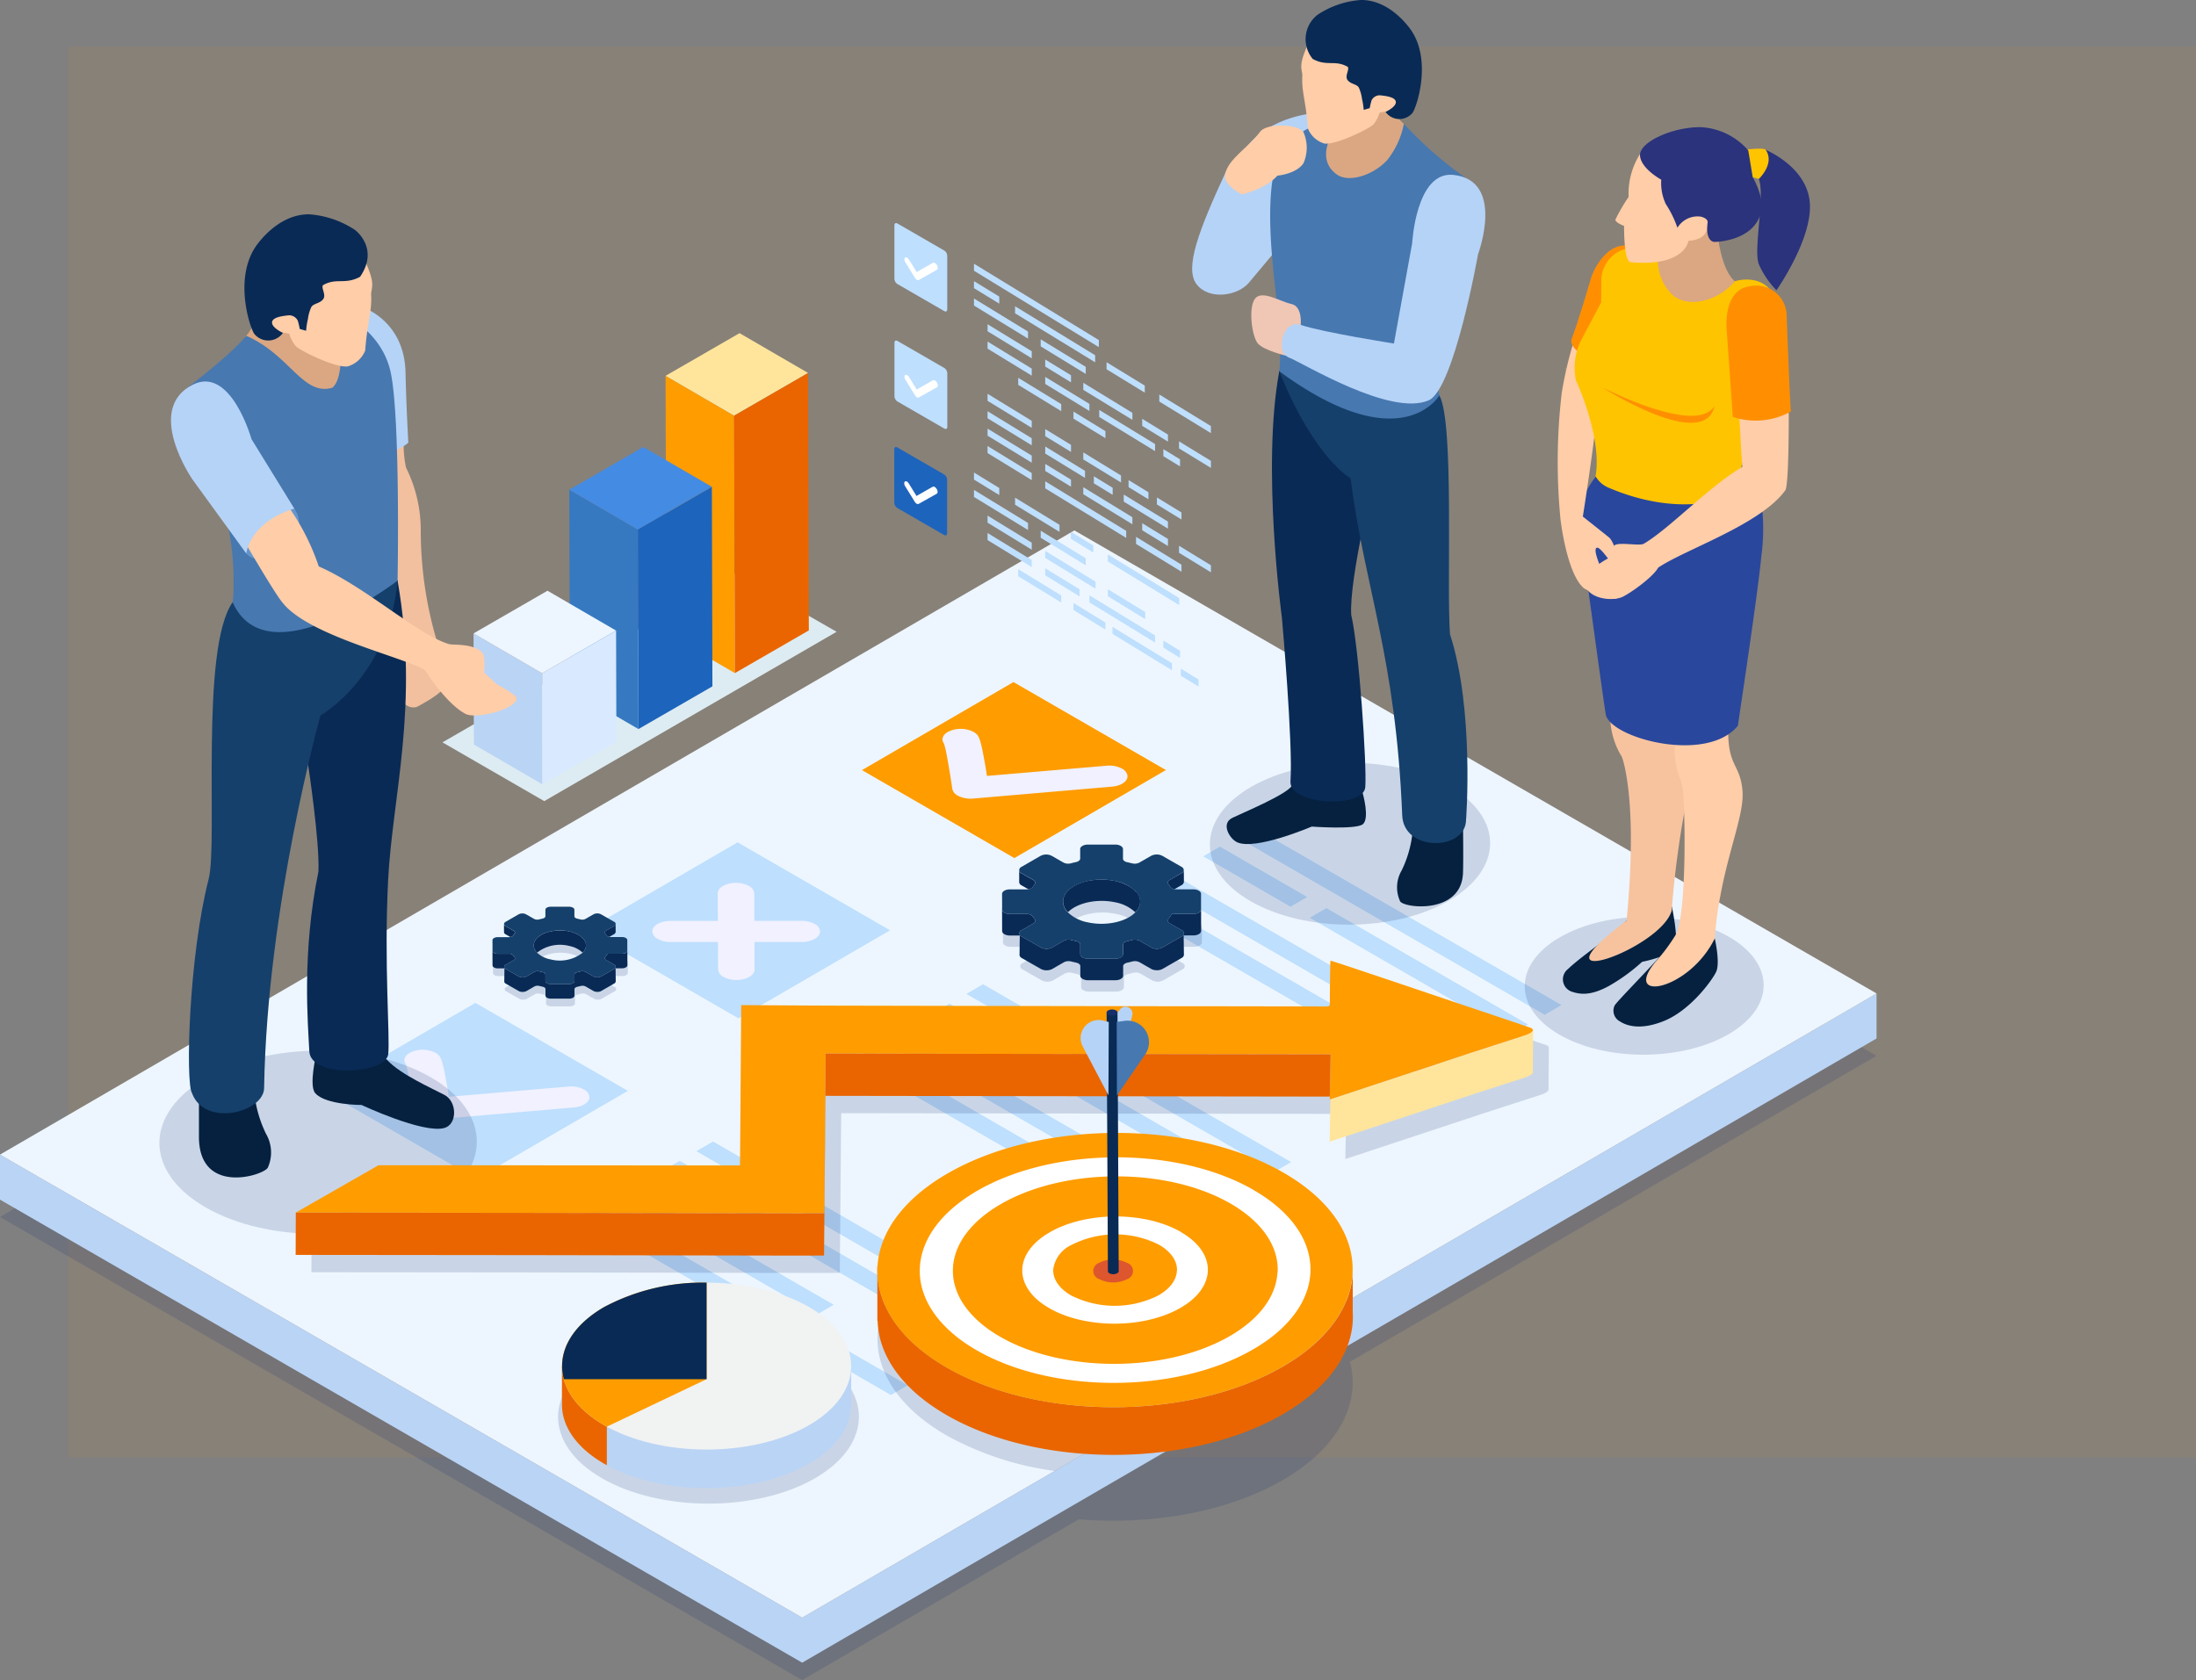 <svg xmlns="http://www.w3.org/2000/svg" xmlns:xlink="http://www.w3.org/1999/xlink" width="290.997" height="222.676" viewBox="0 0 290.997 222.676">
  <rect x="0" y="0" width="290.997" height="222.676" fill="#808080" stroke="none"/>
  <defs>
    <clipPath id="clip-path">
      <rect id="Rectángulo_295325" data-name="Rectángulo 295325" width="248.665" height="222.676" fill="none"/>
    </clipPath>
    <clipPath id="clip-path-2">
      <rect id="Rectángulo_295314" data-name="Rectángulo 295314" width="248.666" height="222.675" fill="none"/>
    </clipPath>
    <clipPath id="clip-path-3">
      <rect id="Rectángulo_295313" data-name="Rectángulo 295313" width="248.665" height="144.106" fill="none"/>
    </clipPath>
    <clipPath id="clip-path-5">
      <rect id="Rectángulo_295315" data-name="Rectángulo 295315" width="37.14" height="21.442" fill="none"/>
    </clipPath>
    <clipPath id="clip-path-6">
      <rect id="Rectángulo_295316" data-name="Rectángulo 295316" width="31.662" height="18.28" fill="none"/>
    </clipPath>
    <clipPath id="clip-path-7">
      <rect id="Rectángulo_295317" data-name="Rectángulo 295317" width="42.064" height="24.285" fill="none"/>
    </clipPath>
    <clipPath id="clip-path-8">
      <rect id="Rectángulo_295318" data-name="Rectángulo 295318" width="39.866" height="23.017" fill="none"/>
    </clipPath>
    <clipPath id="clip-path-9">
      <rect id="Rectángulo_295319" data-name="Rectángulo 295319" width="163.979" height="39.096" fill="none"/>
    </clipPath>
    <clipPath id="clip-path-10">
      <rect id="Rectángulo_295320" data-name="Rectángulo 295320" width="61.957" height="35.8" fill="none"/>
    </clipPath>
    <clipPath id="clip-path-11">
      <rect id="Rectángulo_295321" data-name="Rectángulo 295321" width="5.263" height="3.039" fill="none"/>
    </clipPath>
    <clipPath id="clip-path-12">
      <rect id="Rectángulo_295322" data-name="Rectángulo 295322" width="26.372" height="15.129" fill="none"/>
    </clipPath>
    <clipPath id="clip-path-13">
      <rect id="Rectángulo_295323" data-name="Rectángulo 295323" width="17.879" height="10.257" fill="none"/>
    </clipPath>
  </defs>
  <g id="Grupo_884948" data-name="Grupo 884948" transform="translate(-1071.003 -2854.839)">
    <rect id="Rectángulo_32196" data-name="Rectángulo 32196" width="282" height="187" transform="translate(1080 2861)" fill="#fb8c00" opacity="0.065"/>
    <g id="Grupo_879788" data-name="Grupo 879788" transform="translate(1071.003 2854.839)">
      <g id="Grupo_879787" data-name="Grupo 879787" clip-path="url(#clip-path)">
        <g id="Grupo_879757" data-name="Grupo 879757" transform="translate(0 0)">
          <g id="Grupo_879756" data-name="Grupo 879756" clip-path="url(#clip-path-2)">
            <g id="Grupo_879755" data-name="Grupo 879755" transform="translate(0 78.569)" opacity="0.17">
              <g id="Grupo_879754" data-name="Grupo 879754">
                <g id="Grupo_879753" data-name="Grupo 879753" clip-path="url(#clip-path-3)">
                  <path id="Trazado_597639" data-name="Trazado 597639" d="M248.666,889.962l-106.3-61.372L0,911.324,5.152,914.3,106.3,972.7l36.671-21.311c9.535.8,19.614-.923,26.986-5.179l.274-.16.078-.047.208-.125.069-.042.264-.163.046-.029.217-.138.076-.049.212-.138.047-.03.251-.168.061-.042.193-.133.069-.048.238-.169,0,0,.239-.174.064-.047.183-.137.057-.043.229-.176.032-.025.195-.154.061-.049.184-.15.038-.031.217-.181.046-.039.171-.147.055-.048.2-.181h0l.2-.187.049-.045.16-.15.045-.043.2-.189.017-.017.173-.172.047-.048.158-.163.028-.029.182-.193.032-.035.147-.161.042-.046q.086-.1.17-.192h0q.086-.1.169-.2l.036-.043.134-.162.034-.041q.081-.1.16-.2l.006-.008q.074-.095.147-.19l.035-.046.129-.172.021-.029q.074-.1.146-.2l.021-.031.12-.173.031-.046q.067-.1.132-.2v0a12.862,12.862,0,0,0,1.569-3.306,10.916,10.916,0,0,0,.465-2.685,10.7,10.7,0,0,0-.352-3.233l64.617-37.551Z" transform="translate(0 -828.59)" fill="#152f6b"/>
                </g>
              </g>
            </g>
          </g>
        </g>
        <path id="Trazado_597640" data-name="Trazado 597640" d="M106.3,1471.344,0,1409.973v5.968l106.3,61.372,142.366-82.734v-5.969Z" transform="translate(0 -1256.938)" fill="#bad4f5"/>
        <path id="Trazado_597641" data-name="Trazado 597641" d="M0,824.12l5.152,2.975,101.148,58.4,137.214-79.74,5.152-2.994-106.3-61.372Z" transform="translate(0 -671.085)" fill="#edf6ff"/>
        <path id="Trazado_597642" data-name="Trazado 597642" d="M1771.116,1179.8l-40.827-23.572-2.225,1.293,40.827,23.572Z" transform="translate(-1564.203 -1046.589)" fill="#bedffe"/>
        <path id="Trazado_597643" data-name="Trazado 597643" d="M1695.243,1190.076l-11.566-6.677-2.209,1.284,11.566,6.678Z" transform="translate(-1522.025 -1071.185)" fill="#bedffe"/>
        <path id="Trazado_597644" data-name="Trazado 597644" d="M1859.232,1284.755l-26.714-15.423-2.209,1.284,26.714,15.423Z" transform="translate(-1656.753 -1148.969)" fill="#bedffe"/>
        <path id="Trazado_597645" data-name="Trazado 597645" d="M1644.06,1237.268l-26.7-15.414-2.224,1.293,26.7,15.414Z" transform="translate(-1461.984 -1105.993)" fill="#bedffe"/>
        <path id="Trazado_597646" data-name="Trazado 597646" d="M1612.55,1272.033l-40.827-23.572-2.209,1.284,40.827,23.572Z" transform="translate(-1420.687 -1130.078)" fill="#bedffe"/>
        <path id="Trazado_597647" data-name="Trazado 597647" d="M1393.49,1399.335l-40.827-23.571-2.209,1.283,40.827,23.572Z" transform="translate(-1222.399 -1245.31)" fill="#bedffe"/>
        <path id="Trazado_597648" data-name="Trazado 597648" d="M1317.474,1409.612l-11.566-6.678-2.208,1.284,11.565,6.677Z" transform="translate(-1180.078 -1269.903)" fill="#bedffe"/>
        <path id="Trazado_597649" data-name="Trazado 597649" d="M1481.462,1504.29l-26.714-15.423-2.209,1.284,26.714,15.423Z" transform="translate(-1314.804 -1347.688)" fill="#bedffe"/>
        <path id="Trazado_597650" data-name="Trazado 597650" d="M1266.434,1456.8l-26.7-15.414-2.209,1.284,26.7,15.414Z" transform="translate(-1120.18 -1304.711)" fill="#bedffe"/>
        <path id="Trazado_597651" data-name="Trazado 597651" d="M1234.778,1491.569,1193.951,1468l-2.209,1.284,40.827,23.571Z" transform="translate(-1078.736 -1328.796)" fill="#bedffe"/>
        <path id="Trazado_597652" data-name="Trazado 597652" d="M1016.209,1619.154l-40.827-23.572-2.209,1.284L1014,1620.438Z" transform="translate(-880.893 -1444.284)" fill="#bedffe"/>
        <path id="Trazado_597653" data-name="Trazado 597653" d="M940.207,1629.337l-11.566-6.678-2.224,1.293,11.566,6.677Z" transform="translate(-838.57 -1468.793)" fill="#bedffe"/>
        <path id="Trazado_597654" data-name="Trazado 597654" d="M1104.193,1724.015l-26.714-15.423-2.225,1.293,26.714,15.423Z" transform="translate(-973.295 -1546.577)" fill="#bedffe"/>
        <path id="Trazado_597655" data-name="Trazado 597655" d="M889.15,1676.621l-26.7-15.415-2.209,1.284,26.7,15.414Z" transform="translate(-778.671 -1503.685)" fill="#bedffe"/>
        <path id="Trazado_597656" data-name="Trazado 597656" d="M857.51,1711.293l-40.828-23.572-2.225,1.293,40.827,23.572Z" transform="translate(-737.228 -1527.686)" fill="#bedffe"/>
        <path id="Trazado_597657" data-name="Trazado 597657" d="M1244.836,965l-20.2-11.661-20.082,11.67,20.2,11.661Z" transform="translate(-1090.337 -862.937)" fill="#ff9c00"/>
        <g id="Grupo_879786" data-name="Grupo 879786" transform="translate(0 0)">
          <g id="Grupo_879785" data-name="Grupo 879785" clip-path="url(#clip-path-2)">
            <path id="Trazado_597658" data-name="Trazado 597658" d="M1323,1024.969l15.861-1.353a3.582,3.582,0,0,1,2.044.392,1.349,1.349,0,0,1,.687.794c.22.767-.7,1.48-2.022,1.587l-18.384,1.578a3.734,3.734,0,0,1-1.864-.294,2.439,2.439,0,0,1-.222-.113,1.288,1.288,0,0,1-.692-.877s-.1-.713-.256-1.676c-.159-.945-.351-2.14-.541-3.085a10.392,10.392,0,0,0-.31-1.247c-.377-.511-.2-1.121.51-1.534a3.728,3.728,0,0,1,3.417,0,1.685,1.685,0,0,1,.572.49l.124.232.14.348a7.137,7.137,0,0,1,.22.838c.157.642.3,1.453.444,2.247.1.587.193,1.171.271,1.674" transform="translate(-1192.216 -922.127)" fill="#f1f1ff"/>
            <path id="Trazado_597659" data-name="Trazado 597659" d="M492.879,1413.473l-20.2-11.661-20.081,11.67,20.2,11.661Z" transform="translate(-409.682 -1268.888)" fill="#bedffe"/>
            <path id="Trazado_597660" data-name="Trazado 597660" d="M571.045,1473.446l15.861-1.353a3.583,3.583,0,0,1,2.044.392,1.35,1.35,0,0,1,.687.794c.22.767-.7,1.48-2.023,1.587l-18.384,1.578a3.731,3.731,0,0,1-1.864-.294,2.48,2.48,0,0,1-.222-.113,1.288,1.288,0,0,1-.692-.877s-.1-.713-.256-1.676c-.159-.946-.351-2.14-.541-3.085a10.4,10.4,0,0,0-.31-1.247c-.377-.511-.2-1.121.51-1.534a3.728,3.728,0,0,1,3.417,0,1.689,1.689,0,0,1,.572.49l.125.232.141.348a7.309,7.309,0,0,1,.22.838c.157.642.3,1.453.443,2.247.1.587.193,1.171.271,1.674" transform="translate(-511.563 -1328.078)" fill="#f1f1ff"/>
            <path id="Trazado_597661" data-name="Trazado 597661" d="M859.3,1189.045l-20.2-11.661-20.082,11.67,20.2,11.661Z" transform="translate(-741.357 -1065.74)" fill="#bedffe"/>
            <path id="Trazado_597662" data-name="Trazado 597662" d="M925.078,1239.025l6.285,0a3.479,3.479,0,0,1,1.707.412,1.225,1.225,0,0,1,.718.987c-.011.776-1.085,1.4-2.424,1.409h-6.274l.015,3.638c0,.766-1.07,1.391-2.409,1.4a3.473,3.473,0,0,1-1.707-.413,1.225,1.225,0,0,1-.718-.987l-.021-3.638h-6.28a3.48,3.48,0,0,1-1.707-.412,1.227,1.227,0,0,1-.718-.988c0-.784,1.069-1.409,2.408-1.4l6.28,0-.021-3.634c0-.785,1.07-1.409,2.424-1.409a3.477,3.477,0,0,1,1.707.412,1.226,1.226,0,0,1,.717.987Z" transform="translate(-825.111 -1116.975)" fill="#f1f1ff"/>
            <g id="Grupo_879760" data-name="Grupo 879760" transform="translate(160.325 101.115)" opacity="0.17">
              <g id="Grupo_879759" data-name="Grupo 879759">
                <g id="Grupo_879758" data-name="Grupo 879758" clip-path="url(#clip-path-5)">
                  <path id="Trazado_597663" data-name="Trazado 597663" d="M1722.522,1069.462c7.225,4.172,7.183,10.96-.1,15.162s-19.036,4.227-26.261.055-7.182-10.96.1-15.162,19.036-4.227,26.261-.055" transform="translate(-1690.774 -1066.35)" fill="#152f6b"/>
                </g>
              </g>
            </g>
            <path id="Trazado_597664" data-name="Trazado 597664" d="M1840.652,107.783a6.066,6.066,0,0,0,1.953,3.348l.584,3.288-7.211,5.82-5.862-4.245,1.906-11.355s8.611,1.1,8.63,3.144" transform="translate(-1656.578 -94.717)" fill="#daa782"/>
            <path id="Trazado_597665" data-name="Trazado 597665" d="M1722.927,1087.044c-.556,1.177-6.352,3.576-7.934,4.339s-.36,2.772.6,3.226c2.423,1.15,9.906-2.065,9.906-2.065s5.794.424,6.758-.3c.972-.741,0-4.136,0-4.136l-3.459-2.149s-5.506.508-5.874,1.084" transform="translate(-1551.683 -982.986)" fill="#05213f"/>
            <path id="Trazado_597666" data-name="Trazado 597666" d="M1778.473,516.906c-2.371,12.745.348,32.663.348,32.663s1.489,16.653,1.134,21.774c-.032,3.077,9.689,3.548,9.915.685.224-2.881-.847-18.575-1.859-22.8-.337-4.809,3.289-19.413,3.289-19.413l-4.055-7.874s-8.1-6.478-8.771-5.036" transform="translate(-1608.953 -467.702)" fill="#092a55"/>
            <path id="Trazado_597667" data-name="Trazado 597667" d="M1954.432,1152.941a15.138,15.138,0,0,1-1.4,4.653,4.414,4.414,0,0,0-.207,4.052c.433.935,8.14,1.813,8.341-3.725.071-2.006,0-6.535,0-6.535s-6.645-.053-6.732,1.554" transform="translate(-1767.302 -1042.209)" fill="#05213f"/>
            <path id="Trazado_597668" data-name="Trazado 597668" d="M1808.954,521.419c2.006,3.538.933,25.322,1.409,31.651,3.21,9.883,2.166,24.374,2.107,24.914-.416,3.8-8.272,3.884-8.439-.934-.846-21.024-4.982-30.062-6.843-44.657,0,0-4.812-2.607-9.446-14.178.589-.508,19.891,1.772,21.212,3.2" transform="translate(-1618.222 -469.01)" fill="#15406b"/>
            <path id="Trazado_597669" data-name="Trazado 597669" d="M1670.469,166.646c-3.591,7.758-5.547,12.829-3.9,14.966s5.444,1.551,6.917-.2,4.672-5.572,4.672-5.572l4.627-13.925-1.139-2.909s-7.838.7-9.945,7.273c-.354.554-.925-.293-1.23.365" transform="translate(-1508.003 -143.932)" fill="#b5d3f7"/>
            <path id="Trazado_597670" data-name="Trazado 597670" d="M1798.41,195.053c1.449-6.611,2.829-13.572,2.506-14.788a51.452,51.452,0,0,1-8.174-7.164,11.055,11.055,0,0,1-2.2,4.8c-1.916,2.074-5.093,3.006-6.63,1.944-2.873-1.984-.668-5.354-.668-5.354l-2.376-1.168s-4.1,1.657-5.052,4.962c-2.284,7.933,1.191,22.17.516,25.543a14.461,14.461,0,0,1-.1,2.065c16.208,11.9,21.212,3.205,21.212,3.205l-.267-1.572.053,0c-.657-3.891,1.213-12.482,1.213-12.482Z" transform="translate(-1606.714 -156.688)" fill="#4778b0"/>
            <path id="Trazado_597671" data-name="Trazado 597671" d="M1722.252,176.317c-.716-1.062-4.834-1.24-5.739-.047-1.646,2.2-4.343,3.672-4.65,5.74-.193,1.38,2.246,2.573,2.246,2.573s3.169-.754,4.686-2.492c0,0,2.492-.205,3.457-1.641a5.135,5.135,0,0,0,0-4.133" transform="translate(-1549.528 -158.81)" fill="#ffcda8"/>
            <path id="Trazado_597672" data-name="Trazado 597672" d="M1755.174,416.7s.276-2.454-1.24-2.778-3.885-1.891-4.81-.71-.428,5.03.377,5.955,3.725,1.61,3.725,1.61Z" transform="translate(-1582.813 -373.634)" fill="#f0c6b4"/>
            <path id="Trazado_597673" data-name="Trazado 597673" d="M1814.01,244.264c6.952.716,3.292,10.515,3.292,10.515s-3.182,17.9-6.53,19.36c-5.036,2.227-16.64-4.93-18.516-5.656s-.818-5.13,1.547-4.335c3.027,1.012,12.351,2.467,12.351,2.467l2.418-13.293s.5-9.556,5.438-9.057" transform="translate(-1621.442 -221.085)" fill="#b5d3f7"/>
            <path id="Trazado_597674" data-name="Trazado 597674" d="M1819.506,42.072c-1.245,2.774-1.028,3.17-.843,4.284-.136,2.324.439,3.234.737,7.142a3.391,3.391,0,0,0,2.2,1.985c1.575.184,6-1.993,6.511-2.571a4.812,4.812,0,0,0,.789-1.533l2.446-.413.773-2.68-2.889-5.936-5.291-2.078s-4.051,1.618-4.436,1.8" transform="translate(-1646.082 -36.454)" fill="#ffcda8"/>
            <path id="Trazado_597675" data-name="Trazado 597675" d="M1825.509,7.824a4.094,4.094,0,0,1,.617-5.851A11.889,11.889,0,0,1,1831.906,0h.071c3.043.034,5.249,2.325,6.188,3.51a7.039,7.039,0,0,1,.453.619l.049.075h0c2.671,4.218.462,10.419.005,10.818a2.252,2.252,0,0,1-3.521-.185s1.422-.653,1.361-1.33c-.057-.634-1.284-.786-2.1-.872a1.209,1.209,0,0,0-1.11.656,7.434,7.434,0,0,0-.248,1.045l-.8.23a9.141,9.141,0,0,0-.227-1.462h0a5.132,5.132,0,0,0-.385-1.413v0h0a.7.7,0,0,0-.059-.117.672.672,0,0,0-.065-.082.206.206,0,0,0-.017-.018h0c-.332-.339-.985-.351-1.376-.846-.428-.541.292-1.424.008-1.768-1.683-.955-2.729-.015-4.624-1.038" transform="translate(-1651.547 -0.004)" fill="#092a55"/>
            <path id="Trazado_597676" data-name="Trazado 597676" d="M670.542,809.357,631.8,831.8l-13.488-7.788,38.743-22.383Z" transform="translate(-559.681 -725.618)" fill="#ddecf2"/>
            <path id="Trazado_597677" data-name="Trazado 597677" d="M939.339,564.757l-9.088-5.282-.1-34.115,9.088,5.282Z" transform="translate(-841.955 -475.544)" fill="#ff9c00"/>
            <path id="Trazado_597678" data-name="Trazado 597678" d="M949.041,471l-9.8,5.658-9.088-5.282,9.8-5.655Z" transform="translate(-841.955 -421.564)" fill="#ffe59c"/>
            <path id="Trazado_597679" data-name="Trazado 597679" d="M1035.889,555.515l-9.8,5.658-.1-34.115,9.8-5.658Z" transform="translate(-928.708 -471.959)" fill="#ea6500"/>
            <path id="Trazado_597680" data-name="Trazado 597680" d="M804.745,716.214l-9.088-5.282-.074-26.444,9.088,5.279Z" transform="translate(-720.143 -619.583)" fill="#3679c1"/>
            <path id="Trazado_597681" data-name="Trazado 597681" d="M814.476,630.072l-9.8,5.66-9.088-5.279,9.8-5.661Z" transform="translate(-720.143 -565.548)" fill="#448be3"/>
            <path id="Trazado_597682" data-name="Trazado 597682" d="M901.3,706.915l-9.8,5.66-.074-26.446,9.8-5.661Z" transform="translate(-806.896 -615.944)" fill="#1d64bc"/>
            <path id="Trazado_597683" data-name="Trazado 597683" d="M670.914,905.38l-9.088-5.282-.042-14.722,9.088,5.282Z" transform="translate(-599.032 -801.422)" fill="#bad4f5"/>
            <path id="Trazado_597684" data-name="Trazado 597684" d="M680.67,830.994l-9.8,5.657-9.088-5.282,9.8-5.658Z" transform="translate(-599.032 -747.415)" fill="#edf6ff"/>
            <path id="Trazado_597685" data-name="Trazado 597685" d="M767.463,896.138l-9.8,5.658-.041-14.722,9.8-5.658Z" transform="translate(-685.784 -797.838)" fill="#d9e9ff"/>
            <path id="Trazado_597686" data-name="Trazado 597686" d="M1361.11,369.554l16.545,10.123v-.934L1361.11,368.62Z" transform="translate(-1232.045 -333.667)" fill="#bedffe" fill-rule="evenodd"/>
            <path id="Trazado_597687" data-name="Trazado 597687" d="M1361.11,393.9l3.35,2.05v-.934l-3.35-2.05Z" transform="translate(-1232.045 -355.705)" fill="#bedffe" fill-rule="evenodd"/>
            <path id="Trazado_597688" data-name="Trazado 597688" d="M1361.11,418.188l7.161,4.382v-.934l-7.161-4.382Z" transform="translate(-1232.045 -377.689)" fill="#bedffe" fill-rule="evenodd"/>
            <path id="Trazado_597689" data-name="Trazado 597689" d="M1380.065,454.136l5.855,3.583v-.934l-5.855-3.583Z" transform="translate(-1249.202 -410.229)" fill="#bedffe" fill-rule="evenodd"/>
            <path id="Trazado_597690" data-name="Trazado 597690" d="M1380.065,478.421,1385.92,482v-.934l-5.855-3.583Z" transform="translate(-1249.202 -432.211)" fill="#bedffe" fill-rule="evenodd"/>
            <path id="Trazado_597691" data-name="Trazado 597691" d="M1422.919,529l5.7,3.484v-.934l-5.7-3.484Z" transform="translate(-1287.993 -477.989)" fill="#bedffe" fill-rule="evenodd"/>
            <path id="Trazado_597692" data-name="Trazado 597692" d="M1418.516,429.037l10.612,6.491v-.934l-10.612-6.491Z" transform="translate(-1284.007 -387.51)" fill="#bedffe" fill-rule="evenodd"/>
            <path id="Trazado_597693" data-name="Trazado 597693" d="M1546.37,507.255l5.066,3.1v-.934l-5.066-3.1Z" transform="translate(-1399.738 -458.311)" fill="#bedffe" fill-rule="evenodd"/>
            <path id="Trazado_597694" data-name="Trazado 597694" d="M1620.1,552.362l6.84,4.186v-.934l-6.84-4.186Z" transform="translate(-1466.479 -499.14)" fill="#bedffe" fill-rule="evenodd"/>
            <path id="Trazado_597695" data-name="Trazado 597695" d="M1454.319,475.23l5.971,3.652v-.934l-5.971-3.652Z" transform="translate(-1316.415 -429.322)" fill="#bedffe" fill-rule="evenodd"/>
            <path id="Trazado_597696" data-name="Trazado 597696" d="M1460.662,503.44l3.417,2.091v-.936l-3.417-2.091Z" transform="translate(-1322.157 -454.855)" fill="#bedffe" fill-rule="evenodd"/>
            <path id="Trazado_597697" data-name="Trazado 597697" d="M1460.662,527.744l5.854,3.583v-.936l-5.854-3.581Z" transform="translate(-1322.157 -476.856)" fill="#bedffe" fill-rule="evenodd"/>
            <path id="Trazado_597698" data-name="Trazado 597698" d="M1513.853,536.005l6.506,3.981v-.934l-6.506-3.981Z" transform="translate(-1370.304 -484.335)" fill="#bedffe" fill-rule="evenodd"/>
            <path id="Trazado_597699" data-name="Trazado 597699" d="M1596.184,586.37l3.413,2.089v-.934l-3.413-2.089Z" transform="translate(-1444.828 -529.924)" fill="#bedffe" fill-rule="evenodd"/>
            <path id="Trazado_597700" data-name="Trazado 597700" d="M1647.642,617.857l4.229,2.586v-.934l-4.229-2.588Z" transform="translate(-1491.407 -558.423)" fill="#bedffe" fill-rule="evenodd"/>
            <path id="Trazado_597701" data-name="Trazado 597701" d="M1536.126,573.915l7.4,4.525v-.934l-7.4-4.525Z" transform="translate(-1390.465 -518.649)" fill="#bedffe" fill-rule="evenodd"/>
            <path id="Trazado_597702" data-name="Trazado 597702" d="M1625.757,628.766l2.208,1.351v-.936l-2.208-1.349Z" transform="translate(-1471.597 -568.299)" fill="#bedffe" fill-rule="evenodd"/>
            <path id="Trazado_597703" data-name="Trazado 597703" d="M1500.127,576.231l4.234,2.592v-.934l-4.234-2.592Z" transform="translate(-1357.879 -520.745)" fill="#bedffe" fill-rule="evenodd"/>
            <path id="Trazado_597704" data-name="Trazado 597704" d="M1380.065,551.4l5.855,3.583v-.934l-5.855-3.583Z" transform="translate(-1249.202 -498.272)" fill="#bedffe" fill-rule="evenodd"/>
            <path id="Trazado_597705" data-name="Trazado 597705" d="M1380.065,575.752l5.855,3.583V578.4l-5.855-3.583Z" transform="translate(-1249.202 -520.312)" fill="#bedffe" fill-rule="evenodd"/>
            <path id="Trazado_597706" data-name="Trazado 597706" d="M1460.662,600.725l3.417,2.091v-.934l-3.417-2.091Z" transform="translate(-1322.157 -542.917)" fill="#bedffe" fill-rule="evenodd"/>
            <path id="Trazado_597707" data-name="Trazado 597707" d="M1460.662,625.072l5.272,3.227v-.934l-5.272-3.227Z" transform="translate(-1322.157 -564.956)" fill="#bedffe" fill-rule="evenodd"/>
            <path id="Trazado_597708" data-name="Trazado 597708" d="M1513.853,633.272l5,3.06V635.4l-5-3.061Z" transform="translate(-1370.304 -572.378)" fill="#bedffe" fill-rule="evenodd"/>
            <path id="Trazado_597709" data-name="Trazado 597709" d="M1577.144,671.995l2.63,1.61v-.934l-2.63-1.611Z" transform="translate(-1427.593 -607.429)" fill="#bedffe" fill-rule="evenodd"/>
            <path id="Trazado_597710" data-name="Trazado 597710" d="M1616.764,696.239l3.253,1.99V697.3l-3.253-1.99Z" transform="translate(-1463.457 -629.375)" fill="#bedffe" fill-rule="evenodd"/>
            <path id="Trazado_597711" data-name="Trazado 597711" d="M1570.384,692.212l5.86,3.587v-.936l-5.86-3.585Z" transform="translate(-1421.475 -625.729)" fill="#bedffe" fill-rule="evenodd"/>
            <path id="Trazado_597712" data-name="Trazado 597712" d="M1380.065,600.058l5.855,3.581v-.934l-5.855-3.581Z" transform="translate(-1249.202 -542.314)" fill="#bedffe" fill-rule="evenodd"/>
            <path id="Trazado_597713" data-name="Trazado 597713" d="M1380.065,624.386l5.855,3.583v-.936l-5.855-3.583Z" transform="translate(-1249.202 -564.333)" fill="#bedffe" fill-rule="evenodd"/>
            <path id="Trazado_597714" data-name="Trazado 597714" d="M1460.662,649.359l3.417,2.091v-.934l-3.417-2.091Z" transform="translate(-1322.157 -586.94)" fill="#bedffe" fill-rule="evenodd"/>
            <path id="Trazado_597715" data-name="Trazado 597715" d="M1460.662,673.706l10.734,6.568v-.934l-10.734-6.568Z" transform="translate(-1322.157 -608.978)" fill="#bedffe" fill-rule="evenodd"/>
            <path id="Trazado_597716" data-name="Trazado 597716" d="M1513.853,681.906l6.506,3.983v-.934l-6.506-3.982Z" transform="translate(-1370.304 -616.4)" fill="#bedffe" fill-rule="evenodd"/>
            <path id="Trazado_597717" data-name="Trazado 597717" d="M1596.184,732.292l3.413,2.087v-.934l-3.413-2.087Z" transform="translate(-1444.828 -662.009)" fill="#bedffe" fill-rule="evenodd"/>
            <path id="Trazado_597718" data-name="Trazado 597718" d="M1647.642,763.775l4.229,2.588v-.934l-4.229-2.588Z" transform="translate(-1491.407 -690.506)" fill="#bedffe" fill-rule="evenodd"/>
            <path id="Trazado_597719" data-name="Trazado 597719" d="M1587.587,751.364l6.021,3.684v-.934l-6.021-3.686Z" transform="translate(-1437.046 -679.271)" fill="#bedffe" fill-rule="evenodd"/>
            <path id="Trazado_597720" data-name="Trazado 597720" d="M1528.635,666.675l2.493,1.525v-.934l-2.493-1.526Z" transform="translate(-1383.685 -602.614)" fill="#bedffe" fill-rule="evenodd"/>
            <path id="Trazado_597721" data-name="Trazado 597721" d="M1361.11,661.439l3.35,2.05v-.934l-3.35-2.05Z" transform="translate(-1232.045 -597.874)" fill="#bedffe" fill-rule="evenodd"/>
            <path id="Trazado_597722" data-name="Trazado 597722" d="M1361.11,685.724l7.161,4.382v-.934l-7.161-4.382Z" transform="translate(-1232.045 -619.856)" fill="#bedffe" fill-rule="evenodd"/>
            <path id="Trazado_597723" data-name="Trazado 597723" d="M1380.065,721.672l5.855,3.583v-.934l-5.855-3.583Z" transform="translate(-1249.202 -652.396)" fill="#bedffe" fill-rule="evenodd"/>
            <path id="Trazado_597724" data-name="Trazado 597724" d="M1380.065,745.965l5.855,3.583v-.94l-5.855-3.583Z" transform="translate(-1249.202 -674.38)" fill="#bedffe" fill-rule="evenodd"/>
            <path id="Trazado_597725" data-name="Trazado 597725" d="M1422.919,796.531l5.7,3.484v-.934l-5.7-3.484Z" transform="translate(-1287.993 -720.156)" fill="#bedffe" fill-rule="evenodd"/>
            <path id="Trazado_597726" data-name="Trazado 597726" d="M1418.516,696.573l5.888,3.6v-.936l-5.888-3.6Z" transform="translate(-1284.007 -629.676)" fill="#bedffe" fill-rule="evenodd"/>
            <path id="Trazado_597727" data-name="Trazado 597727" d="M1496.505,744.288l2.973,1.818v-.934l-2.973-1.818Z" transform="translate(-1354.601 -672.867)" fill="#bedffe" fill-rule="evenodd"/>
            <path id="Trazado_597728" data-name="Trazado 597728" d="M1548.154,775.878l9.457,5.785v-.934l-9.457-5.787Z" transform="translate(-1401.353 -701.46)" fill="#bedffe" fill-rule="evenodd"/>
            <path id="Trazado_597729" data-name="Trazado 597729" d="M1454.319,742.765l5.971,3.652v-.934l-5.971-3.652Z" transform="translate(-1316.415 -671.488)" fill="#bedffe" fill-rule="evenodd"/>
            <path id="Trazado_597730" data-name="Trazado 597730" d="M1460.662,770.974l6.67,4.083v-.934l-6.67-4.083Z" transform="translate(-1322.157 -697.023)" fill="#bedffe" fill-rule="evenodd"/>
            <path id="Trazado_597731" data-name="Trazado 597731" d="M1460.662,795.285l4.553,2.785v-.94l-4.553-2.786Z" transform="translate(-1322.157 -719.023)" fill="#bedffe" fill-rule="evenodd"/>
            <path id="Trazado_597732" data-name="Trazado 597732" d="M1548.154,824.531l4.958,3.033v-.934l-4.958-3.033Z" transform="translate(-1401.353 -745.502)" fill="#bedffe" fill-rule="evenodd"/>
            <path id="Trazado_597733" data-name="Trazado 597733" d="M1522.4,833.068l8.7,5.322v-.94l-8.7-5.32Z" transform="translate(-1378.038 -753.225)" fill="#bedffe" fill-rule="evenodd"/>
            <path id="Trazado_597734" data-name="Trazado 597734" d="M1625.757,896.29l2.208,1.351v-.94l-2.208-1.353Z" transform="translate(-1471.597 -810.449)" fill="#bedffe" fill-rule="evenodd"/>
            <path id="Trazado_597735" data-name="Trazado 597735" d="M1500.127,843.768l4.234,2.592v-.934l-4.234-2.592Z" transform="translate(-1357.879 -762.914)" fill="#bedffe" fill-rule="evenodd"/>
            <path id="Trazado_597736" data-name="Trazado 597736" d="M1554.675,877.15l7.881,4.821v-.932l-7.881-4.823Z" transform="translate(-1407.255 -793.131)" fill="#bedffe" fill-rule="evenodd"/>
            <path id="Trazado_597737" data-name="Trazado 597737" d="M1650.146,935.569l2.355,1.442v-.934l-2.355-1.442Z" transform="translate(-1493.673 -846.01)" fill="#bedffe" fill-rule="evenodd"/>
            <path id="Trazado_597738" data-name="Trazado 597738" d="M1256.5,315.482l-6.2-3.58c-.221-.127-.4-.026-.4.228v7.108a.881.881,0,0,0,.4.69l6.2,3.58c.221.128.4.026.4-.228v-7.108a.881.881,0,0,0-.4-.69" transform="translate(-1131.378 -282.278)" fill="#bedffe"/>
            <path id="Trazado_597739" data-name="Trazado 597739" d="M1265.5,361.662a.272.272,0,0,1,.05-.051q1.026-.586,2.053-1.17c.118-.068.251-.057.417.1.257.242.347.652.174.79a.492.492,0,0,1-.071.045l-2.317,1.3q-.289.162-.587-.323-.6-.981-1.21-1.961a.719.719,0,0,1-.135-.538c.061-.252.372-.2.573.111.216.331.418.672.626,1.009l.424.69" transform="translate(-1144.015 -325.586)" fill="#fff"/>
            <path id="Trazado_597740" data-name="Trazado 597740" d="M1256.594,479.655l-6.2-3.58c-.221-.128-.4-.026-.4.228v7.108a.882.882,0,0,0,.4.69l6.2,3.58c.221.128.4.026.4-.228v-7.108a.882.882,0,0,0-.4-.689" transform="translate(-1131.465 -430.883)" fill="#bedffe"/>
            <path id="Trazado_597741" data-name="Trazado 597741" d="M1265.591,525.835a.279.279,0,0,1,.05-.051q1.027-.586,2.054-1.17c.118-.068.251-.057.417.1.257.242.347.652.175.79a.532.532,0,0,1-.07.045l-2.317,1.3q-.289.162-.587-.323-.6-.981-1.21-1.961a.719.719,0,0,1-.135-.538c.061-.252.372-.2.573.111.216.331.418.672.626,1.009l.424.69" transform="translate(-1144.102 -474.191)" fill="#fff"/>
            <path id="Trazado_597742" data-name="Trazado 597742" d="M1256.307,628.462l-6.2-3.58c-.221-.127-.4-.026-.4.228v7.108a.882.882,0,0,0,.4.689l6.2,3.58c.221.127.4.025.4-.228v-7.108a.881.881,0,0,0-.4-.689" transform="translate(-1131.205 -565.579)" fill="#1d64bc"/>
            <path id="Trazado_597743" data-name="Trazado 597743" d="M1265.3,674.642a.286.286,0,0,1,.05-.051q1.027-.586,2.054-1.17c.118-.068.251-.057.417.1.257.243.347.652.175.79a.53.53,0,0,1-.071.045l-2.317,1.3q-.288.161-.587-.323-.6-.981-1.21-1.961a.72.72,0,0,1-.135-.538c.061-.252.372-.2.574.11.216.331.418.672.626,1.009l.425.69" transform="translate(-1143.842 -608.888)" fill="#fff"/>
            <g id="Grupo_879763" data-name="Grupo 879763" transform="translate(202.047 121.51)" opacity="0.17">
              <g id="Grupo_879762" data-name="Grupo 879762">
                <g id="Grupo_879761" data-name="Grupo 879761" clip-path="url(#clip-path-6)">
                  <path id="Trazado_597744" data-name="Trazado 597744" d="M2157.832,1284.1c6.16,3.556,6.124,9.344-.081,12.926s-16.229,3.6-22.388.047-6.124-9.344.081-12.926,16.229-3.6,22.388-.047" transform="translate(-2130.767 -1281.442)" fill="#152f6b"/>
                </g>
              </g>
            </g>
            <path id="Trazado_597745" data-name="Trazado 597745" d="M2192.68,1269.067c-3.009,2.9-5.745,4.512-7.79,6.445a1.723,1.723,0,0,0,.585,2.991c1.122.366,2.482.51,4.8-.735a24.288,24.288,0,0,0,4.465-3.235s3.891-.757,4.358-1.962c.484-1.2-.413-5.362-.413-5.362s-5.344,1.528-6,1.858" transform="translate(-1977.143 -1147.048)" fill="#05213f"/>
            <path id="Trazado_597746" data-name="Trazado 597746" d="M2223.659,985.966a10.359,10.359,0,0,0,1.553,5.671s2.2,5.516.614,21.7c-13.417,10.031,4.562,3.831,5.99-1.349a122.419,122.419,0,0,1,1.768-13.561l.423-3.045-1.037-5.778-1.954-3.9s-7.284-2.45-7.356.269" transform="translate(-2010.288 -891.314)" fill="#f7c39f"/>
            <path id="Trazado_597747" data-name="Trazado 597747" d="M2262.574,1308.088c-2.277,2.809-7.5,7.991-7.984,8.762a1.606,1.606,0,0,0,.736,2.131c.961.627,2.876,1.137,5.882-.111,3.432-1.428,6.262-5.287,6.829-6.467.574-1.2-.179-4.44-.179-4.44l-2.273-.394a18.2,18.2,0,0,1-3.01.52" transform="translate(-2040.631 -1183.581)" fill="#05213f"/>
            <path id="Trazado_597748" data-name="Trazado 597748" d="M2304.233,1004.3c-.118,2.991.8,3.6,1.066,5.534.265,1.958.592,15.39-.828,19.067a23.773,23.773,0,0,1-2.791,3.777c-4.5,5.444,4.444,3.849,7.852-3.1.688-9.437,3.977-15.821,3.676-19.522s-1.962-3.117-1.9-8.3c-.226-1.9-1.581-1.679-1.581-1.679l-4.014-.054a17.6,17.6,0,0,0-1.478,4.276" transform="translate(-2082.305 -905.196)" fill="#ffcda8"/>
            <path id="Trazado_597749" data-name="Trazado 597749" d="M2232.622,637.813s-2.579-5.036-6.563-6.477a21.515,21.515,0,0,0-4.635,0,80.508,80.508,0,0,1-10.773,3.218c-.317.4-1.921,2.535-1.991,4.448,0,.042,0,.082-.008.121a39.1,39.1,0,0,0,.4,5.728c-.057-.43,2.447,17.994,2.942,21.14s13.363,6.657,17.52,1.538c.513-3.583,2.64-17.546,3.11-22.5a27.446,27.446,0,0,0,0-7.213" transform="translate(-1999.22 -571.344)" fill="#29479d"/>
            <path id="Trazado_597750" data-name="Trazado 597750" d="M2182.912,480.108s-1.481-3.063-.918-3.389,2.277,2.869,2.826,2.511-.591-3.425-1.137-3.867c-.523-.43-3.5-2.79-3.5-2.79s1.982-12.509,1.915-15.01h0l1.348-3.4.535-6.567s-3.622-1.571-4.042-1.055a51.183,51.183,0,0,0-2.555,9.647,78.772,78.772,0,0,0-.165,16.729s.826,7.338,3.16,9.2c.4.187,4.329,2.36,4.863.764.384-1.151-2.334-2.773-2.334-2.773" transform="translate(-1970.436 -404.105)" fill="#ffcda8"/>
            <path id="Trazado_597751" data-name="Trazado 597751" d="M2203.958,343.155c3.693,1.05,2.217,5.572,2.217,5.572s-3.37,7.356-4.037,9.06c-.948,2.363-7.021-.656-6.3-2.408s2.656-8.322,2.656-8.322,1.773-4.941,5.459-3.9" transform="translate(-1987.571 -310.486)" fill="#ff8f01"/>
            <path id="Trazado_597752" data-name="Trazado 597752" d="M2312.47,312.994a8.735,8.735,0,0,0,1.426-3.623l6.407-1.054s.241,6.1,2.442,8.041c0,0-2.88,4.267-6.228,3.208-2.674-.846-5.4-3.867-4.047-6.571" transform="translate(-2092.869 -279.082)" fill="#daa782"/>
            <path id="Trazado_597753" data-name="Trazado 597753" d="M2187.274,514.5l.075.159a.231.231,0,0,1-.061,0c0-.052-.01-.107-.014-.164" transform="translate(-1979.869 -465.715)" fill="#fedda7"/>
            <path id="Trazado_597754" data-name="Trazado 597754" d="M2225.724,351.787l.653-.57c-1.739-2.04-4.665-1.09-4.665-1.09-1.963,2.466-6.051,3.723-8.234,1.826a6.336,6.336,0,0,1-1.885-5.439l-.129-.037-.9-.318-.958-.338a4.412,4.412,0,0,0-5.576,4.472l-.019,2.641-2.607,4.922a8.053,8.053,0,0,0-.779,5.191l.044.229s3.5,7.49,2.6,12.683c0,.007,0,.014,0,.021a3.572,3.572,0,0,0,1.654,1.481c7.023,3.033,12.949,2.474,15.411,1.273a3.593,3.593,0,0,0,1.7-1.82,3.973,3.973,0,0,0,.185-.523l3.343-15.4,1.39-5.068a4.039,4.039,0,0,0-1.223-4.138" transform="translate(-1991.835 -312.851)" fill="#ffc400"/>
            <path id="Trazado_597755" data-name="Trazado 597755" d="M2253.722,543.806c-1.34,6.186-14.9-2.489-14.9-2.489s12.476,6.46,14.9,2.489" transform="translate(-2026.531 -489.988)" fill="#ff8f01"/>
            <path id="Trazado_597756" data-name="Trazado 597756" d="M2237.355,560.943s.3,5.979.409,6.711c-4.265,2.439-9.72,8.235-13.081,10.186-.559.323-3.224-.255-3.851.193a2.939,2.939,0,0,0-.793,1.7,13.994,13.994,0,0,0-1.929,1.266c-.387.42-1.413,2.288-.824,3.016,1.044,1.27,3.568,1.392,4.666.825,1.094-.549,3.938-2.564,4.663-3.848,3.6-2.428,13.543-5.685,16.832-10.24.491-.682.459-10.215.459-10.215l-1.331-1.79-3.539,1.413Z" transform="translate(-2006.872 -505.766)" fill="#ffcda8"/>
            <path id="Trazado_597757" data-name="Trazado 597757" d="M2421.088,416.172c0-.037,0-.074,0-.112-.143-1.825-.545-12.535-.545-12.535a4.024,4.024,0,0,0-4.8-3.971c-3.8.448-3.138,5.929-3.138,5.929s.624,8.935.8,11.406a9.671,9.671,0,0,0,7.694-.718" transform="translate(-2183.787 -361.625)" fill="#ff8f01"/>
            <path id="Trazado_597758" data-name="Trazado 597758" d="M2260.8,214.663a9.9,9.9,0,0,0-1.515,5.7,23.231,23.231,0,0,0-1.748,3.009c-.031.4,1.149.837,1.149.837s-.068,4.707.861,4.8c7.24.672,7.675-2.845,7.675-2.845s2.785.062,2.528-2.4a14.179,14.179,0,0,0,.186-3.4s-8.5-6.371-9.136-5.7" transform="translate(-2043.474 -194.263)" fill="#ffcda8"/>
            <path id="Trazado_597759" data-name="Trazado 597759" d="M2455.936,212.124c.86,2.281-.763,9.412.01,11.327a11.708,11.708,0,0,0,2.328,3.431s4.917-6.993,4.4-11.789-6.109-6.948-6.109-6.948-1.132,3.415-.63,3.978" transform="translate(-2222.87 -188.409)" fill="#2a337c"/>
            <path id="Trazado_597760" data-name="Trazado 597760" d="M2438.131,207.958s2.574-.29,2.781,0c1.277,1.849-.906,3.88-.906,3.88l-.81-.224-1.065-.468Z" transform="translate(-2206.939 -188.122)" fill="#ffc400"/>
            <path id="Trazado_597761" data-name="Trazado 597761" d="M2291.822,181.494c.112,1.731,2.818,3.2,2.818,3.2a6.486,6.486,0,0,0,.6,3.224,14.121,14.121,0,0,1,1.541,3.145,3.115,3.115,0,0,1,3.109-1.47c.349.086.952.323.893.781-.349,2.568.887,2.568.887,2.568s5.089,0,6.162-3.817c.57-2.011-1.073-4.759-1.073-4.759l-.591-3.553a8.955,8.955,0,0,0-6.339-3.085c-3.825,0-8.117,2.014-8.006,3.764" transform="translate(-2074.501 -160.877)" fill="#2a337c"/>
            <g id="Grupo_879766" data-name="Grupo 879766" transform="translate(21.12 139.257)" opacity="0.17">
              <g id="Grupo_879765" data-name="Grupo 879765">
                <g id="Grupo_879764" data-name="Grupo 879764" clip-path="url(#clip-path-7)">
                  <path id="Trazado_597762" data-name="Trazado 597762" d="M258.682,1472.118c8.184,4.725,8.135,12.413-.108,17.172s-21.56,4.787-29.743.062-8.135-12.413.108-17.172,21.56-4.787,29.743-.062" transform="translate(-222.725 -1468.593)" fill="#152f6b"/>
                </g>
              </g>
            </g>
            <path id="Trazado_597763" data-name="Trazado 597763" d="M343.888,412.95a5.782,5.782,0,0,1-1.539,3.253l1.841,4.6,8.577,3.768,4.2-3.416-.942-10.719s-12.118.356-12.138,2.518" transform="translate(-309.886 -371.514)" fill="#daa782"/>
            <path id="Trazado_597764" data-name="Trazado 597764" d="M507.813,600.754a14.842,14.842,0,0,0,.315,2.841,18.615,18.615,0,0,1,1.956,8.41,51.476,51.476,0,0,0,2.267,15.033,6.385,6.385,0,0,1,1.48,4.559c-.221,1.5-2.586,2.794-4.076,3.628-1.508.83-3.585-1.665-2.432-3.1s-5.4-23.008-5.4-23.008l1.111-10.391,3.98-.36Z" transform="translate(-454.328 -541.625)" fill="#f2c09e"/>
            <path id="Trazado_597765" data-name="Trazado 597765" d="M469.99,424.07s5.762,1.7,5.9,8.769c.092,4.4.369,9.269.369,9.269a5.984,5.984,0,0,1-6.781.629c.013-1.8-1.343-11.24-1.343-11.24l-1.756-5.595,1.658-2.3Z" transform="translate(-422.152 -383.432)" fill="#b5d3f7"/>
            <path id="Trazado_597766" data-name="Trazado 597766" d="M446.731,1468.765c1.721,1.848,5.823,3.664,7.529,4.563s1.717,3.934-.041,4.39c-2.824.759-10.941-3.053-10.941-3.053s-4.752.007-6.138-1.561c-.886-1,.137-5.181.137-5.181l3.091-.579s5.99.773,6.364,1.42" transform="translate(-395.362 -1328.207)" fill="#05213f"/>
            <path id="Trazado_597767" data-name="Trazado 597767" d="M430.97,809.528c2.9,16.493-.708,28.685-1.258,39.767s.273,20.7.018,22.986c-.3,2.675-10.28,3.233-10.456-.374s-1.016-13.005,1.208-23.828c.181-3.959-1.368-14.152-1.368-14.152l-1.2-8.759,2.569-6.813s9.426-10.715,10.488-8.827" transform="translate(-378.285 -732.564)" fill="#092a55"/>
            <path id="Trazado_597768" data-name="Trazado 597768" d="M285.391,1515.392a16.147,16.147,0,0,0,1.521,5.088,4.9,4.9,0,0,1,.236,4.448c-.491,1.042-9.135,3.768-9.135-4.071v-7.14s7.268-.079,7.378,1.676" transform="translate(-251.651 -1370.181)" fill="#05213f"/>
            <path id="Trazado_597769" data-name="Trazado 597769" d="M269.8,811.159c-4.356,6.221-1.925,31.817-3.178,36.711-2.628,10.212-3.074,26.87-2.218,28.326,1.666,4.638,9.629,2.564,9.57-.7.4-24.1,7.468-49.324,7.468-49.324s9.009-5.045,10.219-17.866c-1.2-1.3-20.674,1.327-21.859,2.851" transform="translate(-238.975 -731.344)" fill="#15406b"/>
            <path id="Trazado_597770" data-name="Trazado 597770" d="M281.937,437.461c.62,3.265.926,8.471-.649,9.751-3.918,1.126-5.584-4.34-11.405-6.885-2.078,2.546-7.777,6.867-7.777,6.867a68.027,68.027,0,0,0,4.6,16.115c1.771,3.941,1.582,11.268,1.37,12.325,4.613,10.366,21.859-2.851,21.859-2.851s.4-21.922-.949-27.769c-1.422-6.167-7.98-8.414-7.051-7.555" transform="translate(-237.251 -395.821)" fill="#4778b0"/>
            <path id="Trazado_597771" data-name="Trazado 597771" d="M332.883,704.881s1.53,2.078,5.059-.683c3.385-2.66,1.312-5.264,1.312-5.264l-1.381-1.258-5.451,1.2-.717,1.866Z" transform="translate(-300.252 -631.519)" fill="#6695cc"/>
            <path id="Trazado_597772" data-name="Trazado 597772" d="M345.606,705.77a30.677,30.677,0,0,1,3.734,7.511c6.186,2.686,13.162,9.1,17.261,10.294.564.161,3.236-.137,4.439,1.161.419.594.2,2.607.2,2.607l1.65,1.532s2.629,1.4,2.661,1.888c.061,1.363-5.264,2.833-6.765,2.06-2.589-1.348-5.363-5.781-5.363-5.781-2.808-1.758-15.4-4.545-18.87-8.942-1.017-1.151-5.28-8.511-5.28-8.511l.41-3.818,3.84-.658a2.166,2.166,0,0,1,2.087.658" transform="translate(-307.098 -638.205)" fill="#ffcda8"/>
            <path id="Trazado_597773" data-name="Trazado 597773" d="M241.847,533.643c-6.517,3.24-.077,12.563-.077,12.563l7.135,9.823s.428-4.142,6.371-5.947L249.6,540.87s-2.718-9.733-7.749-7.227" transform="translate(-216.274 -482.668)" fill="#b5d3f7"/>
            <path id="Trazado_597774" data-name="Trazado 597774" d="M381.513,344.114c1.32,2.941,1.089,3.36.894,4.541.144,2.464-.465,3.427-.782,7.571a3.6,3.6,0,0,1-2.336,2.1c-1.669.195-6.364-2.112-6.9-2.725a5.094,5.094,0,0,1-.836-1.625l-2.593-.437-.819-2.841,3.063-6.292,5.608-2.2s4.294,1.715,4.7,1.908" transform="translate(-333.232 -309.757)" fill="#ffcda8"/>
            <path id="Trazado_597775" data-name="Trazado 597775" d="M356.923,307.811c2.6-3.79-.654-6.2-.654-6.2a12.6,12.6,0,0,0-6.127-2.087h-.076c-3.225.036-5.564,2.464-6.559,3.72a7.5,7.5,0,0,0-.48.656c-.034.051-.052.079-.052.079h0c-2.831,4.471-.49,11.044-.006,11.467a2.387,2.387,0,0,0,3.733-.2s-1.507-.692-1.443-1.41c.06-.672,1.361-.833,2.228-.924a1.283,1.283,0,0,1,1.177.7,7.89,7.89,0,0,1,.263,1.108l.844.244a9.694,9.694,0,0,1,.241-1.55h0a5.443,5.443,0,0,1,.408-1.5v0a.69.69,0,0,1,.062-.124.7.7,0,0,1,.069-.087.228.228,0,0,1,.018-.019h0c.351-.359,1.044-.372,1.459-.9.453-.574-.309-1.509-.008-1.874,1.784-1.012,2.892-.016,4.9-1.1" transform="translate(-309.21 -271.121)" fill="#092a55"/>
            <g id="Grupo_879769" data-name="Grupo 879769" transform="translate(73.949 176.272)" opacity="0.17">
              <g id="Grupo_879768" data-name="Grupo 879768">
                <g id="Grupo_879767" data-name="Grupo 879767" clip-path="url(#clip-path-8)">
                  <path id="Trazado_597776" data-name="Trazado 597776" d="M785.675,1862.311c7.762-4.481,20.462-4.481,28.224,0s7.762,11.814,0,16.3-20.463,4.481-28.224,0-7.762-11.814,0-16.3" transform="translate(-779.854 -1858.95)" fill="#152f6b"/>
                </g>
              </g>
            </g>
            <path id="Trazado_597777" data-name="Trazado 597777" d="M823.672,1852.66h-2.146a13.979,13.979,0,0,0-3.451-2.724c-7.462-4.308-19.673-4.308-27.135,0a13.984,13.984,0,0,0-3.451,2.724h-2.146v5.069h0c-.018,2.853,1.846,5.709,5.595,7.874,7.462,4.308,19.673,4.308,27.135,0,3.749-2.165,5.612-5.021,5.595-7.874h0Z" transform="translate(-710.875 -1671.595)" fill="#bad4f5"/>
            <path id="Trazado_597778" data-name="Trazado 597778" d="M790.94,1863.822a13.992,13.992,0,0,0-3.451,2.724h-2.146v5.068h0c-.018,2.853,1.846,5.71,5.595,7.874.115.066.235.129.352.193v-5.11l3.684-12.527a21.593,21.593,0,0,0-4.036,1.777" transform="translate(-710.874 -1685.48)" fill="#ea6500"/>
            <path id="Trazado_597779" data-name="Trazado 597779" d="M790.94,1796.052c7.462-4.308,19.673-4.308,27.135,0s7.462,11.358,0,15.667-19.673,4.309-27.135,0-7.462-11.358,0-15.667" transform="translate(-710.874 -1622.82)" fill="#f1f2f2"/>
            <path id="Trazado_597780" data-name="Trazado 597780" d="M804.508,1792.821a27.766,27.766,0,0,0-13.567,3.231c-7.462,4.309-7.462,11.358,0,15.667.115.067.235.129.352.193l13.215-6.29Z" transform="translate(-710.874 -1622.82)" fill="#ff9c00"/>
            <path id="Trazado_597781" data-name="Trazado 597781" d="M785.776,1805.622h18.909v-12.8a27.767,27.767,0,0,0-13.568,3.231c-4.495,2.6-6.262,6.184-5.342,9.57" transform="translate(-711.052 -1622.82)" fill="#092a55"/>
            <g id="Grupo_879772" data-name="Grupo 879772" transform="translate(41.264 129.625)" opacity="0.17">
              <g id="Grupo_879771" data-name="Grupo 879771">
                <g id="Grupo_879770" data-name="Grupo 879770" clip-path="url(#clip-path-9)">
                  <path id="Trazado_597782" data-name="Trazado 597782" d="M2153.382,1471.317h0Z" transform="translate(-1990.455 -1461.427)" fill="#152f6b"/>
                  <path id="Trazado_597783" data-name="Trazado 597783" d="M2164.335,1464.454a.069.069,0,0,1-.008.032.069.069,0,0,0,.008-.032" transform="translate(-2000.363 -1455.215)" fill="#152f6b"/>
                  <path id="Trazado_597784" data-name="Trazado 597784" d="M599.151,1376.2l-.014,0a.164.164,0,0,1,.008.052.164.164,0,0,0-.008-.052.468.468,0,0,0-.269-.267c-3-1.025-6.018-2.033-9.029-3.048q-4.039-1.361-8.074-2.726-3.773-1.271-7.555-2.532c-.6-.2-1.2-.389-1.889-.61-.017.161-.036.262-.038.363-.025,1.793-.059,3.587-.058,5.381,0,.268-.087.338-.573.336q-10.187-.028-20.374-.031-14.3-.021-28.594-.048-8.346-.015-16.692-.034c-3.845-.012-7.69-.043-11.769-.067-.053,7.118-.1,14.16-.157,21.251-10.363,0-32.4-.019-47.906-.029l-10.967,6.279c4.129,0,23.67.02,29.419.028-5.749-.007-25.29-.025-29.419-.028l-.02,5.6c4.44,0,26.711.023,30.469.029q18.225.03,36.45.066c1,0,2-.007,3.1-.011.062-7.073.123-14.1.185-21.166l66.833.1q0,.19-.007.381l.084-.028c-.037,1.9-.072,3.745-.108,5.626l18.882-6.245h0l3.525-1.139c.127-.038.237-.074.334-.108l3.15-1.019h0a3.11,3.11,0,0,0,.658-.286,1.267,1.267,0,0,0,.376-.324.125.125,0,0,0,0-.106Zm-.007.053a.092.092,0,0,1-.008.032.092.092,0,0,0,.008-.032m-1.045.651h0Z" transform="translate(-435.171 -1367.018)" fill="#152f6b"/>
                </g>
              </g>
            </g>
            <path id="Trazado_597785" data-name="Trazado 597785" d="M1885.013,1439.717a1.247,1.247,0,0,1-.376.324,3.047,3.047,0,0,1-.658.286h0l-3.15,1.018c-.1.035-.207.07-.334.108l-3.132,1.012-.393.127h0l-11.287,3.733-1.01.334-6.5,2.15c-.036,1.9-.072,3.745-.108,5.626l18.882-6.245h0l3.525-1.139c.127-.038.238-.073.334-.108l3.151-1.019h0a3.063,3.063,0,0,0,.658-.286,1.268,1.268,0,0,0,.376-.323.125.125,0,0,0,0-.106l.042-5.587-.014,0a.12.12,0,0,1,0,.1" transform="translate(-1681.874 -1303.112)" fill="#ffe59c"/>
            <path id="Trazado_597786" data-name="Trazado 597786" d="M443.853,1376.2q18.225.029,36.45.066c1,0,2-.007,3.1-.01.062-7.072.123-14.1.185-21.166l66.916.1c-.036,1.895-.072,3.732-.108,5.6q0,.19-.007.381l.084-.028,6.5-2.15,1.01-.334,11.287-3.733h0l.393-.127,3.132-1.012c.127-.038.238-.073.334-.108l3.15-1.018h0a3.064,3.064,0,0,0,.658-.286,1.274,1.274,0,0,0,.376-.324.119.119,0,0,0,0-.1.47.47,0,0,0-.269-.268c-3-1.025-6.018-2.033-9.029-3.047q-4.04-1.362-8.074-2.727-3.774-1.27-7.555-2.532c-.6-.2-1.2-.389-1.889-.61-.017.161-.036.261-.038.362-.025,1.794-.059,3.587-.058,5.381,0,.268-.087.338-.573.336q-10.187-.028-20.374-.031-14.3-.021-28.594-.048-8.346-.015-16.692-.034c-3.845-.013-7.69-.043-11.769-.067-.053,7.118-.1,14.16-.157,21.252-10.363,0-32.4-.02-47.906-.029l-10.967,6.279c4.441,0,26.714.023,30.474.029" transform="translate(-374.181 -1215.446)" fill="#ff9c00"/>
            <path id="Trazado_597787" data-name="Trazado 597787" d="M443.634,1499.407q18.225.029,36.45.066c1,0,2-.006,3.1-.011.062-7.073.123-14.1.185-21.166l66.833.1c.036-1.867.071-3.7.108-5.6l-66.916-.1c-.062,7.066-.123,14.094-.185,21.167-1.107,0-2.106.012-3.1.01q-18.225-.032-36.45-.066c-3.76-.006-26.033-.026-30.474-.029l-.02,5.6c4.44,0,26.711.023,30.469.03" transform="translate(-373.987 -1333.051)" fill="#ea6500"/>
            <g id="Grupo_879775" data-name="Grupo 879775" transform="translate(116.277 159.164)" opacity="0.17">
              <g id="Grupo_879774" data-name="Grupo 879774">
                <g id="Grupo_879773" data-name="Grupo 879773" clip-path="url(#clip-path-10)">
                  <path id="Trazado_597788" data-name="Trazado 597788" d="M1280.09,1683.808c-12.254-7.074-32.193-7.033-44.536.094-5.931,3.425-9.029,7.861-9.286,12.332a10.745,10.745,0,0,0,.458,3.767,12.671,12.671,0,0,0,1.47,3.139h0c.047.072.094.145.142.217l.009.013q.212.318.447.633l.027.036q.226.3.471.6l.044.053c.053.063.106.126.16.189l.012.015c.1.122.213.243.322.364l.063.069.157.168.077.081c.09.094.181.188.275.281l.093.093.151.147.115.11.146.139.233.214.139.124.15.132.136.118c.084.071.168.143.253.214l.123.1.2.158.127.1.237.184.1.08c.093.071.187.141.282.21l.116.085.25.18.09.064c.111.078.223.155.336.232l.1.066.276.183.1.064q.179.116.362.23l.069.042c.1.065.21.13.316.194l.1.063c.129.076.258.153.388.228a40.752,40.752,0,0,0,14.336,4.715l38.478-22.361c-1.357-2.993-4.062-5.82-8.116-8.161" transform="translate(-1226.25 -1678.529)" fill="#152f6b"/>
                </g>
              </g>
            </g>
            <path id="Trazado_597789" data-name="Trazado 597789" d="M1288.917,1771.08h-.01a10.906,10.906,0,0,1-.466,2.685,12.835,12.835,0,0,1-1.569,3.306v0c-.043.066-.088.132-.132.2l-.031.046-.119.172-.022.031q-.072.1-.146.2l-.021.029-.129.172-.035.046q-.072.1-.146.189l-.006.008q-.079.1-.16.2l-.034.041-.134.162-.036.043c-.056.066-.112.132-.17.2h0c-.056.064-.113.128-.17.192l-.042.046-.147.161-.032.034q-.09.1-.182.193l-.028.03-.158.162-.047.048c-.057.057-.114.115-.172.172l-.017.018-.195.189-.045.042-.16.15-.048.045-.2.187h0c-.067.061-.135.121-.2.181l-.055.047-.171.147-.046.038c-.071.061-.144.121-.217.181l-.038.031-.184.15-.061.049-.2.154-.032.025q-.114.088-.229.176l-.057.043-.183.137-.064.047c-.079.058-.158.116-.239.174l0,0c-.078.057-.158.112-.238.168l-.069.048-.193.133-.061.042-.251.168-.047.03-.212.138-.076.049-.217.138-.046.029-.264.163-.068.042-.208.125-.078.046-.275.161c-12.343,7.126-32.282,7.168-44.536.093q-.2-.113-.388-.228l-.1-.063c-.106-.064-.212-.129-.316-.194l-.068-.042q-.183-.115-.363-.231l-.1-.064-.276-.183-.1-.066q-.17-.115-.336-.231l-.091-.064c-.084-.059-.167-.12-.25-.18l-.116-.084-.282-.21-.1-.08-.237-.184-.127-.1-.2-.158-.123-.1c-.086-.071-.17-.142-.254-.214l-.136-.118-.15-.132-.139-.124q-.118-.107-.232-.214l-.147-.139-.115-.11-.151-.147-.093-.093c-.093-.093-.184-.187-.274-.281l-.077-.081-.157-.168-.063-.069q-.165-.181-.323-.364l-.013-.015-.16-.189-.044-.053q-.246-.3-.471-.6l-.027-.037q-.234-.314-.447-.633l-.009-.013q-.072-.108-.142-.217h0a12.667,12.667,0,0,1-1.471-3.139,10.747,10.747,0,0,1-.458-3.768l-.05.006v7.214l.037-.005c.123,4.534,3.167,9.036,9.139,12.484,12.254,7.075,32.193,7.033,44.536-.093,6.5-3.751,9.594-8.718,9.283-13.613Z" transform="translate(-1109.658 -1602.397)" fill="#ea6500"/>
            <path id="Trazado_597790" data-name="Trazado 597790" d="M1226.725,1605.024a12.658,12.658,0,0,0,1.471,3.139h0q.07.109.142.217l.009.013q.213.318.447.633l.027.036q.226.3.471.6l.044.053q.079.095.16.189l.013.015q.157.183.322.364l.063.069.157.169.077.081c.09.094.181.188.274.281l.093.093.151.147.114.11.147.139q.115.107.232.213l.139.124.15.132.136.118c.084.071.168.143.254.214l.123.1.2.159.127.1.237.184.1.08.282.21.116.084q.124.09.25.18l.09.064q.166.116.336.231l.1.066.276.183.1.064c.12.077.24.154.363.231l.069.042c.1.065.209.129.316.194l.1.063c.128.076.257.153.388.228,12.254,7.075,32.193,7.033,44.536-.093l.274-.161.078-.046.208-.126.068-.041.264-.163.046-.029.217-.138.076-.049.212-.138.047-.031.25-.167.062-.042.193-.133.069-.048.238-.168,0,0c.081-.058.16-.115.239-.174l.064-.047.183-.137.057-.043.23-.177.032-.025.195-.154.061-.049.184-.15.038-.031.216-.181.046-.039c.058-.049.115-.1.171-.147l.055-.048q.1-.09.2-.181h0q.1-.093.2-.187l.049-.045.16-.15.045-.043.2-.189.017-.017.173-.172.047-.048.158-.162.028-.029.182-.193.032-.035.147-.161.042-.047.17-.191h0c.057-.065.113-.131.169-.2l.036-.043.134-.162.033-.041q.081-.1.16-.2l.006-.008c.049-.063.1-.126.146-.189l.035-.046.129-.172.021-.029.146-.2.021-.031c.041-.057.08-.115.12-.173l.031-.046c.045-.066.089-.132.132-.2v0a12.849,12.849,0,0,0,1.569-3.306,10.913,10.913,0,0,0,.465-2.685c.216-4.789-2.825-9.606-9.131-13.247-12.254-7.074-32.193-7.032-44.536.094-5.931,3.424-9.029,7.861-9.287,12.332a10.748,10.748,0,0,0,.458,3.768" transform="translate(-1109.972 -1433.395)" fill="#ff9c00"/>
            <path id="Trazado_597791" data-name="Trazado 597791" d="M1329.615,1622.018c-10.073-5.815-26.464-5.781-36.61.077-4.875,2.815-7.422,6.462-7.634,10.137a8.839,8.839,0,0,0,.377,3.1,10.4,10.4,0,0,0,1.209,2.58h0c.038.06.077.119.117.178l.007.011q.175.262.367.52l.022.03q.185.248.387.491l.036.044.131.155.011.012c.086.1.175.2.265.3l.052.057.129.138.063.066q.111.116.226.231l.076.077.124.121.094.091.12.114.191.176.114.1.123.108.112.1q.1.088.208.176l.1.083.161.13.1.083.195.151.086.066c.076.058.154.115.232.173l.1.069.206.148.074.053q.136.1.276.19l.081.054c.075.05.15.1.227.15l.081.053c.1.063.2.127.3.19l.056.035.26.159.086.052q.158.094.319.188c10.073,5.816,26.464,5.781,36.61-.077l.226-.132.064-.038.171-.1.057-.034.217-.134.038-.024.178-.113.062-.04.174-.114.038-.025.206-.138.051-.034.159-.109.057-.04.2-.138,0,0,.2-.142.052-.039.151-.113.047-.036.188-.145.026-.021.16-.126.051-.041.152-.123.031-.025.178-.149.038-.032.14-.12.045-.04.168-.149h0c.057-.051.113-.1.168-.153l.041-.037.131-.123.037-.035.161-.155.015-.014.141-.141.039-.039.13-.134.023-.024.15-.159.026-.028.121-.133.034-.038.139-.157h0l.14-.163.029-.035.11-.133.027-.034c.045-.055.089-.109.132-.164l.005-.006c.041-.052.081-.1.12-.156l.029-.038c.036-.047.071-.094.106-.142l.017-.023.12-.167.018-.025.1-.142.026-.038.108-.163v0a10.56,10.56,0,0,0,1.289-2.717,8.941,8.941,0,0,0,.382-2.208c.178-3.937-2.322-7.9-7.506-10.889m3.143,10.841a7.48,7.48,0,0,1-.318,1.835,8.775,8.775,0,0,1-1.072,2.259v0l-.09.135-.021.031-.082.118-.014.021-.1.139-.014.02-.088.118-.024.031c-.033.043-.067.087-.1.13l0,.005-.11.137-.023.028-.092.11-.024.029-.116.135h0l-.116.131-.028.032c-.033.037-.066.074-.1.11l-.021.024-.124.132-.02.02-.108.111-.032.033-.118.118-.012.011q-.066.065-.133.129l-.031.029-.109.1-.033.031-.14.127h0l-.14.124-.038.033-.117.1-.031.027-.148.124-.026.021-.126.1-.042.033-.133.105-.022.017-.157.12-.039.029-.125.094-.044.032-.163.119,0,0-.163.115-.047.033-.132.091-.042.029-.171.115-.032.021-.145.094-.052.033-.149.094-.032.02-.18.111-.047.029-.142.085-.053.032-.187.11c-8.435,4.87-22.062,4.9-30.437.064-.089-.052-.177-.1-.265-.156l-.071-.043-.216-.132-.047-.029-.248-.157-.067-.044-.188-.125-.067-.045q-.116-.079-.23-.158l-.062-.044-.171-.123-.079-.058-.193-.144-.071-.055-.162-.126-.087-.069-.134-.109-.084-.069-.173-.146-.093-.081-.1-.091-.095-.084c-.053-.049-.107-.1-.159-.146l-.1-.095-.078-.075-.1-.1-.063-.063c-.063-.064-.126-.128-.187-.192l-.053-.055-.107-.115-.043-.047q-.113-.124-.22-.249l-.009-.01-.109-.129-.03-.037q-.167-.2-.322-.408l-.019-.025q-.16-.215-.3-.432l-.007-.009-.1-.148h0a8.645,8.645,0,0,1-1.005-2.145,7.346,7.346,0,0,1-.313-2.574c.177-3.056,2.293-6.088,6.347-8.428,8.436-4.87,22.062-4.9,30.437-.064,4.31,2.489,6.388,5.78,6.241,9.053" transform="translate(-1163.475 -1464.285)" fill="#fff"/>
            <path id="Trazado_597792" data-name="Trazado 597792" d="M1449.609,1702.426c-4.789-2.765-12.581-2.749-17.405.036-2.318,1.338-3.528,3.072-3.629,4.819a4.211,4.211,0,0,0,.179,1.473,4.971,4.971,0,0,0,.575,1.227h0l.055.085,0,.005q.083.125.175.247l.01.014q.088.118.184.234l.017.021.063.074,0,.006c.041.048.083.095.126.142l.025.027.061.066.03.031.107.11.036.036.059.058.045.043.057.054.091.083.054.049.059.052.053.046.1.083.048.039.076.062.05.039.093.072.041.031.11.082.045.033.1.07.035.025.131.09.039.026.108.071.039.025.141.09.027.017.124.076.041.025.152.089c4.788,2.765,12.581,2.748,17.4-.036l.107-.063.031-.018.081-.049.027-.016.1-.064.018-.011.085-.054.029-.019.083-.054.018-.012.1-.065.024-.016.075-.052.027-.018.093-.066h0l.093-.068.025-.018.072-.053.022-.017.09-.069.013-.01.076-.06.024-.019.072-.059.015-.012.084-.071.018-.015.067-.057.021-.018.08-.071h0l.08-.073.02-.018.062-.059.017-.017.076-.074.007-.007.068-.067.019-.019.062-.063.011-.011.071-.075.012-.014.058-.063.017-.018.066-.075h0l.066-.078.014-.017.052-.063.013-.016.063-.078,0,0,.057-.074.014-.018.05-.068.008-.011.057-.079.008-.012.047-.067.012-.018.051-.078h0a5.026,5.026,0,0,0,.613-1.292,4.27,4.27,0,0,0,.182-1.049c.084-1.872-1.1-3.754-3.568-5.177m-.535,5.132a2.835,2.835,0,0,1-.121.7,3.351,3.351,0,0,1-.409.861h0l-.034.052-.008.012-.031.045-.006.008-.038.052-.005.008-.034.045-.009.012c-.013.017-.025.033-.038.049v0l-.042.052-.009.011-.035.042-.01.012-.044.051h0l-.044.05-.011.012-.038.042-.009.009-.047.05-.008.008-.041.042-.012.013-.045.045,0,0-.051.049-.012.011-.041.039-.013.012-.053.049h0l-.053.047-.014.012-.045.039-.012.01-.056.047-.01.008-.048.04-.016.012-.051.04-.008.006-.06.046-.015.011-.048.036-.017.012-.062.045h0l-.062.044-.018.013-.05.035-.016.011-.065.044-.012.008-.055.036-.02.013-.056.036-.012.008-.069.042-.018.011-.054.032-.02.012-.071.042a12.82,12.82,0,0,1-11.6.025l-.1-.06-.027-.016-.083-.051-.018-.011-.094-.06-.026-.017-.072-.048-.026-.017-.088-.061-.024-.017-.065-.047-.03-.022-.073-.055-.027-.021-.062-.048-.033-.027-.051-.041-.032-.026-.066-.056-.035-.031-.039-.035-.036-.032-.061-.056-.038-.036-.03-.029-.039-.038-.024-.024-.071-.073-.02-.021-.041-.044-.016-.018-.084-.095,0,0-.042-.049-.012-.014c-.042-.052-.083-.1-.122-.155l-.007-.01c-.041-.054-.079-.109-.117-.165l0,0-.037-.057h0a3.319,3.319,0,0,1-.384-.818,2.8,2.8,0,0,1-.119-.981,4.205,4.205,0,0,1,2.419-3.212,12.819,12.819,0,0,1,11.6-.024c1.643.949,2.434,2.2,2.378,3.45" transform="translate(-1293.106 -1539.129)" fill="#fff"/>
            <g id="Grupo_879778" data-name="Grupo 879778" transform="translate(144.874 166.94)" opacity="0.51">
              <g id="Grupo_879777" data-name="Grupo 879777">
                <g id="Grupo_879776" data-name="Grupo 879776" clip-path="url(#clip-path-11)">
                  <path id="Trazado_597793" data-name="Trazado 597793" d="M1528.593,1760.978a1.134,1.134,0,0,0,.013,2.148,4.113,4.113,0,0,0,3.721.008,1.134,1.134,0,0,0-.013-2.149,4.112,4.112,0,0,0-3.721-.008" transform="translate(-1527.829 -1760.537)" fill="#bd135a"/>
                </g>
              </g>
            </g>
            <path id="Trazado_597794" data-name="Trazado 597794" d="M1553.3,1408.91l1.119-1.461a.924.924,0,0,1,1.627.793l-2.654,10.261Z" transform="translate(-1406.007 -1273.659)" fill="#b5d3f7"/>
            <path id="Trazado_597795" data-name="Trazado 597795" d="M1546.851,1448.237a.356.356,0,0,1-.209-.284l-.169-34.251c0-.105.073,0,.212-.077a1.116,1.116,0,0,1,1.011-.005c.138.079.212-.048.214.056l.163,34.268a.362.362,0,0,1-.21.288,1.117,1.117,0,0,1-1.011.006" transform="translate(-1399.831 -1279.468)" fill="#092a55"/>
            <path id="Trazado_597796" data-name="Trazado 597796" d="M1546.71,1411.717a.308.308,0,0,1,0-.583,1.118,1.118,0,0,1,1.011-.006.308.308,0,0,1,0,.584,1.116,1.116,0,0,1-1.011.006" transform="translate(-1399.856 -1277.213)" fill="#152f6b"/>
            <path id="Trazado_597797" data-name="Trazado 597797" d="M1560.563,1426.8l.027,9.76,3.748-5.46a2.854,2.854,0,0,0-2.746-4.443Z" transform="translate(-1412.585 -1291.35)" fill="#4778b0"/>
            <path id="Trazado_597798" data-name="Trazado 597798" d="M1513.8,1425.979l-.751-.19a2.387,2.387,0,0,0-2.7,3.425l3.412,6.488Z" transform="translate(-1366.879 -1290.521)" fill="#b5d3f7"/>
            <g id="Grupo_879781" data-name="Grupo 879781" transform="translate(132.897 116.312)" opacity="0.17">
              <g id="Grupo_879780" data-name="Grupo 879780">
                <g id="Grupo_879779" data-name="Grupo 879779" clip-path="url(#clip-path-12)">
                  <path id="Trazado_597799" data-name="Trazado 597799" d="M1427.892,1233.146c0-.328-.465-.594-1.037-.594h-2.212a1.39,1.39,0,0,1-.268-.025.83.83,0,0,1-.543-.307q-.117-.178-.254-.351c-.153-.191-.1-.415.162-.564l1.564-.9a.443.443,0,0,0,0-.841l-2.551-1.462a1.627,1.627,0,0,0-1.465,0l-1.576.9a1.355,1.355,0,0,1-.944.1c-.225-.055-.468-.111-.677-.158-.328-.073-.542-.254-.542-.457v-1.282c0-.328-.464-.595-1.036-.595h-3.6c-.573,0-1.036.266-1.036.595v1.27c0,.21-.236.39-.579.464q-.325.07-.641.154a1.389,1.389,0,0,1-.984-.091l-1.57-.9a1.629,1.629,0,0,0-1.465,0l-2.542,1.467a.49.49,0,0,0-.3.454.533.533,0,0,0,.3.386l1.581.9c.249.142.321.356.183.541-.1.129-.192.268-.273.389a.831.831,0,0,1-.551.291,1.449,1.449,0,0,1-.244.021l-2.236,0c-.572,0-1.035.268-1.033.6l.008,1.833v.235c0,.328.466.594,1.039.593l2.213,0a.979.979,0,0,1,.811.332q.118.177.255.35c.153.192.1.416-.16.564l-1.562.9a.443.443,0,0,0,0,.841l2.555,1.459a1.629,1.629,0,0,0,1.465,0l1.574-.907a1.357,1.357,0,0,1,.944-.1c.224.055.467.111.677.157.328.073.542.254.543.456l0,1.282c0,.329.465.594,1.038.594l3.605,0c.572,0,1.035-.268,1.034-.6l0-1.269c0-.21.236-.391.578-.465q.31-.067.611-.146a1.385,1.385,0,0,1,.983.093l1.567.9a1.628,1.628,0,0,0,1.465,0l2.547-1.464a.443.443,0,0,0,0-.841l-1.579-.9c-.248-.142-.32-.356-.182-.542.23-.309.467-.677.478-.7l2.827,0c.554,0,1-.25,1.033-.564,0-.01,0-.02,0-.031Zm-8.156,1.568a2.36,2.36,0,0,1-.572.908c-1.21,1.238-3.865,1.835-6.3,1.3a5.213,5.213,0,0,1-2.609-1.312,1.9,1.9,0,0,1-.572-1.949,2.265,2.265,0,0,1,.427-.748c1.131-1.346,3.908-2.017,6.442-1.457a5.033,5.033,0,0,1,2.731,1.445,1.842,1.842,0,0,1,.451,1.815" transform="translate(-1401.523 -1226.623)" fill="#152f6b"/>
                </g>
              </g>
            </g>
            <path id="Trazado_597800" data-name="Trazado 597800" d="M1425.669,1269.775l-2.827,0c-.012.022-.248.39-.478.7-.138.186-.067.4.181.542l1.579.9a.443.443,0,0,1,0,.841l-2.547,1.465a1.629,1.629,0,0,1-1.466,0l-1.567-.9a1.39,1.39,0,0,0-.983-.093q-.3.079-.611.146c-.343.074-.579.255-.578.465l0,1.269c0,.328-.462.595-1.034.6l-3.605,0c-.572,0-1.037-.265-1.038-.593l0-1.282c0-.2-.215-.383-.543-.456-.209-.047-.453-.1-.677-.157a1.355,1.355,0,0,0-.944.1l-1.574.907a1.628,1.628,0,0,1-1.465,0l-2.555-1.46a.443.443,0,0,1,0-.841l1.562-.9c.258-.149.313-.374.16-.564q-.137-.173-.255-.351a.981.981,0,0,0-.811-.331l-2.213,0c-.573,0-1.037-.265-1.039-.593v-.236a.357.357,0,0,0-.008.071l.009,3.021c0,.328.466.594,1.039.593l1.3,0-.031,2.494a.344.344,0,0,0,0,.129h0a.542.542,0,0,0,.295.362l2.555,1.46a1.572,1.572,0,0,0,.909.154l.017.009v-.011a1.393,1.393,0,0,0,.539-.153l1.574-.906a1.354,1.354,0,0,1,.944-.1c.224.055.468.11.677.157.328.073.542.254.543.456l0,1.282c0,.328.466.594,1.038.594l3.605,0c.572,0,1.036-.267,1.034-.6l0-1.27c0-.21.235-.391.578-.465q.31-.067.611-.146a1.389,1.389,0,0,1,.983.093l1.567.9a1.407,1.407,0,0,0,.538.152v.017l.027-.015a1.564,1.564,0,0,0,.9-.156l2.547-1.464a.554.554,0,0,0,.289-.343l.011-.006v-.059c0-.009,0-.018,0-.027l-.032-2.551h1.275c.572,0,1.036-.267,1.035-.595l0-2.825c-.028.314-.479.564-1.033.564" transform="translate(-1267.548 -1148.641)" fill="#092a55"/>
            <path id="Trazado_597801" data-name="Trazado 597801" d="M1633.849,1216.523l-1.564.9c-.259.149-.314.373-.161.564q.137.173.254.351a.832.832,0,0,0,.543.307l.929-.534a.53.53,0,0,0,.3-.382h.017l-.011-1.621a.513.513,0,0,1-.3.417" transform="translate(-1477.283 -1100.791)" fill="#092a55"/>
            <path id="Trazado_597802" data-name="Trazado 597802" d="M1495.2,1231.081h0a3.609,3.609,0,0,0-.784-.667l-.019-.011c-.045-.028-.09-.056-.136-.084l-.036-.021-.126-.071-.048-.025-.121-.062-.057-.028-.119-.056-.064-.028-.119-.051-.07-.028-.12-.046-.075-.028-.123-.042-.078-.026-.129-.04-.077-.023-.144-.039-.068-.019-.217-.052q-.108-.023-.217-.044l-.035-.007c-.069-.013-.138-.025-.208-.036l-.04-.006c-.071-.011-.141-.022-.211-.031l-.022,0-.206-.024-.027,0-.211-.019-.04,0-.21-.013-.031,0-.214-.007h-.258c-.07,0-.139,0-.209,0h-.034c-.072,0-.143.006-.214.01h-.006l-.214.016-.022,0-.209.022-.03,0c-.07.008-.139.017-.208.027l-.016,0-.214.034h0q-.105.018-.209.039l-.022,0c-.068.014-.135.028-.2.044l-.017,0q-.208.048-.408.106l-.009,0q-.1.029-.195.061l-.013,0q-.3.1-.571.218l-.007,0q-.091.04-.179.082h0a4.871,4.871,0,0,0-.5.28h0a3.915,3.915,0,0,0-.435.321h0a3.07,3.07,0,0,0-.359.359h0a2.258,2.258,0,0,0-.427.748,1.9,1.9,0,0,0,.572,1.948c1.21-1.239,3.866-1.835,6.3-1.3a5.218,5.218,0,0,1,2.609,1.312,2.356,2.356,0,0,0,.572-.908,1.841,1.841,0,0,0-.451-1.816" transform="translate(-1344.659 -1112.859)" fill="#092a55"/>
            <path id="Trazado_597803" data-name="Trazado 597803" d="M1426.057,1218.855c.081-.12.178-.26.273-.389.137-.185.066-.4-.183-.541l-1.582-.9a.533.533,0,0,1-.3-.386v1.535a.5.5,0,0,0,.3.438l.941.536a.83.83,0,0,0,.551-.291" transform="translate(-1289.209 -1101.272)" fill="#092a55"/>
            <path id="Trazado_597804" data-name="Trazado 597804" d="M1426.7,1187.107c0-.328-.465-.594-1.037-.594h-2.212a1.43,1.43,0,0,1-.268-.025.83.83,0,0,1-.543-.307q-.117-.178-.254-.35c-.152-.192-.1-.415.162-.564l1.564-.9a.515.515,0,0,0,.3-.417.51.51,0,0,0-.3-.424l-2.55-1.462a1.629,1.629,0,0,0-1.465,0l-1.576.905a1.353,1.353,0,0,1-.944.1c-.225-.055-.468-.111-.677-.158-.328-.073-.542-.255-.542-.457v-1.282c0-.328-.464-.594-1.036-.594h-3.6c-.573,0-1.037.266-1.037.594v1.27c0,.21-.236.39-.579.464q-.325.07-.64.154a1.388,1.388,0,0,1-.984-.091l-1.57-.9a1.628,1.628,0,0,0-1.465,0l-2.542,1.467a.49.49,0,0,0-.3.454.534.534,0,0,0,.3.386l1.582.9c.249.142.32.356.183.541-.1.129-.192.268-.273.389a.83.83,0,0,1-.55.291,1.445,1.445,0,0,1-.244.021l-2.236,0c-.572,0-1.035.268-1.033.6l.008,1.833v.235c0,.328.467.594,1.039.593l2.213,0a.979.979,0,0,1,.811.331q.117.178.255.35c.153.191.1.415-.16.565l-1.562.9a.443.443,0,0,0,0,.841l2.554,1.46a1.63,1.63,0,0,0,1.465,0l1.573-.907a1.359,1.359,0,0,1,.944-.1c.224.055.468.11.677.157.328.073.542.254.543.456l0,1.282c0,.328.465.594,1.038.594l3.605,0c.572,0,1.035-.267,1.034-.6l0-1.269c0-.21.236-.391.579-.465q.309-.067.611-.146a1.387,1.387,0,0,1,.983.092l1.567.9a1.626,1.626,0,0,0,1.465,0l2.547-1.464a.443.443,0,0,0,0-.841l-1.578-.9c-.249-.142-.32-.356-.182-.542.23-.309.466-.678.478-.7h2.827c.554,0,1.005-.25,1.033-.564,0-.01,0-.02,0-.031Zm-8.156,1.568a2.365,2.365,0,0,1-.572.908c-1.21,1.239-3.865,1.835-6.3,1.3a5.215,5.215,0,0,1-2.609-1.312,1.9,1.9,0,0,1-.572-1.948,2.264,2.264,0,0,1,.427-.748c1.131-1.346,3.908-2.017,6.443-1.457a5.037,5.037,0,0,1,2.731,1.445,1.842,1.842,0,0,1,.451,1.816" transform="translate(-1267.548 -1068.637)" fill="#15406b"/>
            <g id="Grupo_879784" data-name="Grupo 879784" transform="translate(65.324 123.135)" opacity="0.17">
              <g id="Grupo_879783" data-name="Grupo 879783">
                <g id="Grupo_879782" data-name="Grupo 879782" clip-path="url(#clip-path-13)">
                  <path id="Trazado_597805" data-name="Trazado 597805" d="M706.779,1302.994c0-.223-.315-.4-.7-.4h-1.5a.942.942,0,0,1-.181-.017.564.564,0,0,1-.368-.208q-.079-.121-.172-.238c-.1-.13-.066-.282.11-.383l1.061-.609a.3.3,0,0,0,0-.57l-1.729-.991a1.1,1.1,0,0,0-.993,0l-1.069.613a.92.92,0,0,1-.64.071c-.152-.038-.317-.075-.459-.107-.223-.049-.367-.172-.367-.309v-.869c0-.223-.315-.4-.7-.4H696.62c-.388,0-.7.18-.7.4v.861c0,.142-.16.264-.393.315q-.221.047-.435.1a.941.941,0,0,1-.667-.062l-1.064-.607a1.105,1.105,0,0,0-.993,0l-1.724.995a.331.331,0,0,0-.2.308.361.361,0,0,0,.205.262l1.072.612c.169.1.217.241.124.367-.065.088-.13.182-.185.264a.563.563,0,0,1-.373.2.991.991,0,0,1-.165.014l-1.516,0c-.388,0-.7.181-.7.4l.005,1.243v.16c0,.223.316.4.7.4l1.5,0a.664.664,0,0,1,.55.225q.08.12.173.237c.1.13.067.282-.109.383l-1.059.61a.3.3,0,0,0,0,.57l1.732.989a1.1,1.1,0,0,0,.993,0l1.067-.615a.921.921,0,0,1,.64-.071c.152.037.317.075.459.107.223.05.368.172.368.309l0,.869c0,.223.316.4.7.4l2.444,0c.388,0,.7-.181.7-.4l0-.861c0-.142.16-.265.392-.315q.21-.046.414-.1a.94.94,0,0,1,.667.063l1.062.608a1.1,1.1,0,0,0,.993,0l1.726-.993a.3.3,0,0,0,0-.57l-1.07-.613c-.168-.1-.216-.242-.123-.367.156-.209.316-.459.324-.474h1.917c.376,0,.681-.17.7-.382,0-.007,0-.014,0-.021Zm-5.53,1.063a1.6,1.6,0,0,1-.388.615,4.915,4.915,0,0,1-4.27.88,3.535,3.535,0,0,1-1.769-.89,1.286,1.286,0,0,1-.388-1.321,1.524,1.524,0,0,1,.289-.507c.767-.913,2.65-1.368,4.368-.988a3.415,3.415,0,0,1,1.851.98,1.249,1.249,0,0,1,.306,1.231" transform="translate(-688.901 -1298.571)" fill="#152f6b"/>
                </g>
              </g>
            </g>
            <path id="Trazado_597806" data-name="Trazado 597806" d="M705.271,1327.827h-1.916c-.008.015-.168.265-.324.474-.094.126-.045.271.123.367l1.07.612a.3.3,0,0,1,0,.57l-1.727.993a1.1,1.1,0,0,1-.993,0l-1.062-.608a.942.942,0,0,0-.667-.062c-.136.036-.274.068-.414.1-.232.051-.392.173-.392.316l0,.861c0,.223-.313.4-.7.4l-2.444,0c-.388,0-.7-.18-.7-.4l0-.869c0-.137-.145-.26-.368-.31-.142-.031-.307-.069-.459-.106a.915.915,0,0,0-.64.071l-1.067.615a1.1,1.1,0,0,1-.993,0l-1.732-.99a.3.3,0,0,1,0-.57l1.059-.61c.175-.1.212-.253.108-.382-.062-.078-.12-.157-.173-.237a.664.664,0,0,0-.55-.225l-1.5,0c-.388,0-.7-.179-.7-.4v-.16a.227.227,0,0,0-.005.049l.006,2.048c0,.222.316.4.7.4h.88l-.021,1.691a.238.238,0,0,0,0,.088h0a.369.369,0,0,0,.2.245l1.732.989a1.065,1.065,0,0,0,.616.1l.012.006v-.007a.959.959,0,0,0,.366-.1l1.067-.615a.918.918,0,0,1,.64-.071c.152.037.317.075.459.107.223.049.368.172.368.309l0,.87c0,.223.316.4.7.4l2.444,0c.388,0,.7-.181.7-.4l0-.861c0-.142.16-.265.392-.315q.21-.046.414-.1a.941.941,0,0,1,.667.063l1.063.608a.952.952,0,0,0,.364.1v.012l.018-.01a1.06,1.06,0,0,0,.611-.106l1.727-.993a.376.376,0,0,0,.2-.233l.008,0v-.04c0-.006,0-.012,0-.018l-.022-1.73h.864c.388,0,.7-.181.7-.4l0-1.915c-.019.213-.324.382-.7.383" transform="translate(-622.846 -1201.423)" fill="#092a55"/>
            <path id="Trazado_597807" data-name="Trazado 597807" d="M846.41,1291.724l-1.06.609c-.176.1-.213.253-.11.383q.093.117.172.237a.562.562,0,0,0,.368.208l.63-.362a.359.359,0,0,0,.2-.259h.011l-.007-1.1a.348.348,0,0,1-.205.282" transform="translate(-765.04 -1168.983)" fill="#092a55"/>
            <path id="Trazado_597808" data-name="Trazado 597808" d="M752.414,1301.594h0a2.444,2.444,0,0,0-.531-.453l-.013-.008-.092-.057-.024-.014-.086-.048-.032-.017-.082-.043-.038-.018-.081-.038-.044-.02-.081-.034-.048-.02-.081-.031-.051-.019-.083-.029-.053-.017-.088-.027-.052-.016-.1-.026-.046-.012c-.048-.013-.1-.024-.147-.035l-.147-.03-.024,0-.141-.024-.027,0-.144-.021-.015,0-.14-.016-.018,0-.143-.012-.027,0-.142-.009h-.021l-.145,0h-.175l-.141,0h-.023l-.145.007h0l-.145.011h-.015l-.142.015-.02,0-.141.019h-.011l-.145.023h0l-.142.026-.015,0-.137.03-.011,0c-.094.022-.186.046-.276.072l-.006,0-.132.041-.009,0c-.134.044-.264.093-.387.148l-.005,0q-.062.027-.121.056h0a3.314,3.314,0,0,0-.342.19h0a2.7,2.7,0,0,0-.3.217h0a2.123,2.123,0,0,0-.243.244h0a1.531,1.531,0,0,0-.29.507,1.287,1.287,0,0,0,.388,1.321,4.916,4.916,0,0,1,4.27-.88,3.533,3.533,0,0,1,1.769.889,1.6,1.6,0,0,0,.388-.615,1.248,1.248,0,0,0-.306-1.231" transform="translate(-675.125 -1177.164)" fill="#092a55"/>
            <path id="Trazado_597809" data-name="Trazado 597809" d="M705.534,1293.306c.055-.081.121-.176.185-.263.093-.125.045-.271-.124-.367l-1.072-.612a.362.362,0,0,1-.205-.262v1.04a.339.339,0,0,0,.205.3l.638.364a.561.561,0,0,0,.373-.2" transform="translate(-637.532 -1169.31)" fill="#092a55"/>
            <path id="Trazado_597810" data-name="Trazado 597810" d="M705.971,1271.781c0-.223-.315-.4-.7-.4h-1.5a.951.951,0,0,1-.181-.017.563.563,0,0,1-.368-.208q-.079-.12-.172-.237c-.1-.13-.066-.282.11-.383l1.06-.609a.3.3,0,0,0,0-.57l-1.729-.991a1.1,1.1,0,0,0-.994,0l-1.069.613a.919.919,0,0,1-.64.07c-.153-.037-.317-.075-.459-.107-.223-.05-.367-.172-.367-.309v-.869c0-.223-.315-.4-.7-.4h-2.444c-.388,0-.7.18-.7.4v.861c0,.142-.16.264-.393.315q-.22.048-.434.1a.941.941,0,0,1-.667-.062l-1.064-.607a1.1,1.1,0,0,0-.993,0l-1.724.995a.332.332,0,0,0-.2.308.361.361,0,0,0,.205.262l1.072.612c.169.1.217.241.124.367-.065.088-.13.182-.185.264a.564.564,0,0,1-.373.2.97.97,0,0,1-.165.014l-1.516,0c-.388,0-.7.182-.7.4l.005,1.243v.16c0,.223.316.4.7.4l1.5,0a.663.663,0,0,1,.55.225c.053.08.111.159.173.237.1.129.067.281-.108.383l-1.059.61a.3.3,0,0,0,0,.57l1.732.99a1.1,1.1,0,0,0,.993,0l1.067-.615a.919.919,0,0,1,.64-.071c.152.037.317.075.459.106.223.05.368.173.368.31l0,.869c0,.223.316.4.7.4l2.444,0c.388,0,.7-.181.7-.4l0-.861c0-.142.16-.265.392-.315q.21-.046.414-.1a.941.941,0,0,1,.667.063l1.062.608a1.1,1.1,0,0,0,.993,0l1.727-.993a.3.3,0,0,0,0-.57l-1.07-.613c-.169-.1-.217-.241-.123-.367.156-.21.316-.459.324-.474h1.916c.376,0,.681-.17.7-.382a.183.183,0,0,0,0-.021Zm-5.53,1.063a1.6,1.6,0,0,1-.388.616,4.916,4.916,0,0,1-4.269.88,3.536,3.536,0,0,1-1.769-.889,1.287,1.287,0,0,1-.388-1.321,1.534,1.534,0,0,1,.29-.507c.767-.913,2.649-1.368,4.368-.988a3.413,3.413,0,0,1,1.851.98,1.249,1.249,0,0,1,.306,1.231" transform="translate(-622.846 -1147.183)" fill="#15406b"/>
          </g>
        </g>
      </g>
    </g>
  </g>
</svg>
